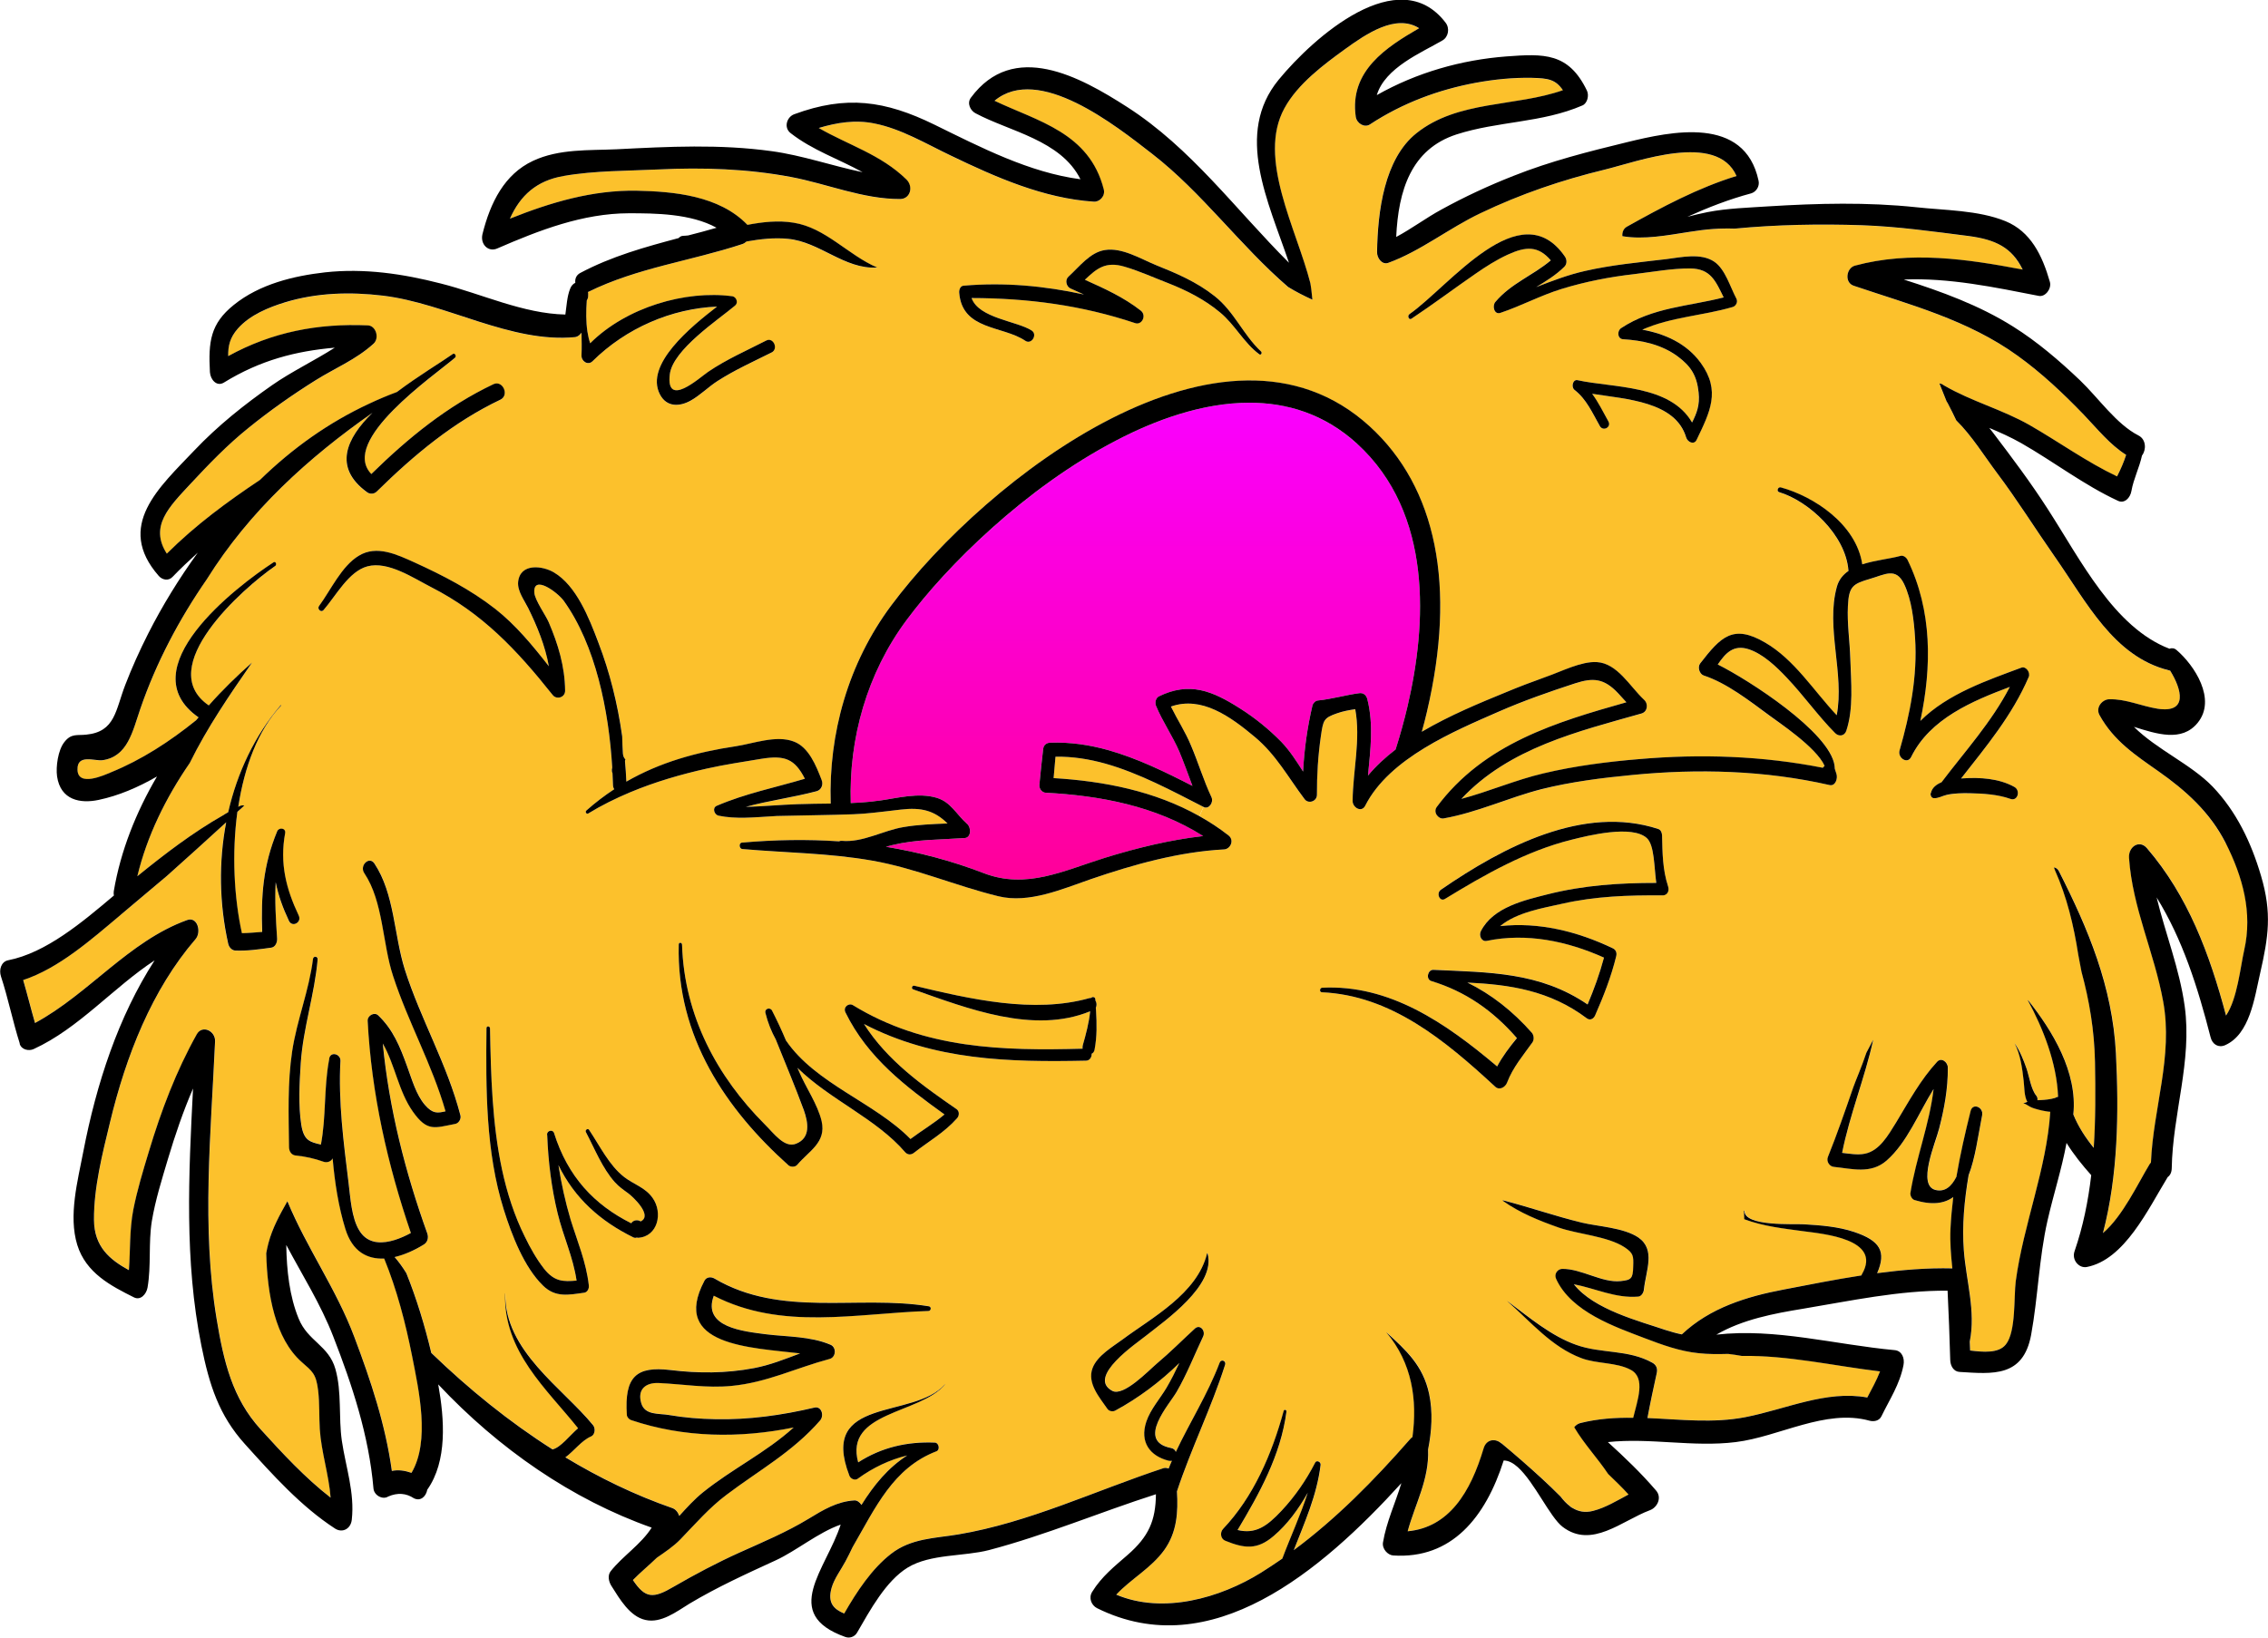 <svg width="18" height="13" viewBox="0 0 18 13" fill="none" xmlns="http://www.w3.org/2000/svg">
<path d="M10.77 3.522C11.376 4.076 11.322 4.961 11.171 5.607C11.144 5.722 11.112 5.837 11.076 5.95C10.995 6.012 10.92 6.081 10.857 6.157C10.876 5.954 10.903 5.754 10.852 5.551C10.844 5.517 10.819 5.498 10.787 5.503C10.676 5.518 10.569 5.55 10.458 5.561C10.44 5.563 10.42 5.583 10.416 5.602C10.376 5.773 10.351 5.948 10.342 6.125C10.289 6.042 10.238 5.961 10.169 5.889C10.07 5.788 9.96 5.699 9.843 5.625C9.622 5.483 9.44 5.41 9.199 5.528C9.173 5.54 9.164 5.577 9.175 5.604C9.228 5.731 9.307 5.841 9.36 5.967C9.399 6.057 9.43 6.149 9.464 6.239C9.246 6.127 9.026 6.02 8.796 5.955C8.647 5.913 8.493 5.89 8.334 5.896C8.305 5.897 8.283 5.915 8.279 5.948C8.268 6.042 8.258 6.136 8.249 6.23C8.246 6.262 8.271 6.292 8.299 6.293C8.731 6.316 9.172 6.398 9.55 6.637C9.285 6.667 9.024 6.731 8.769 6.81C8.441 6.912 8.146 7.061 7.809 6.932C7.55 6.832 7.292 6.765 7.031 6.722C7.049 6.717 7.067 6.712 7.085 6.708C7.272 6.663 7.466 6.666 7.656 6.653C7.709 6.649 7.709 6.57 7.676 6.541C7.588 6.463 7.547 6.367 7.433 6.333C7.289 6.29 7.121 6.336 6.978 6.356C6.96 6.358 6.941 6.36 6.922 6.363C6.865 6.369 6.809 6.373 6.752 6.375C6.736 5.864 6.88 5.345 7.196 4.921C7.509 4.5 8.133 3.875 8.86 3.496C9.165 3.338 9.541 3.197 9.916 3.197C10.213 3.197 10.509 3.285 10.77 3.523L10.77 3.522Z" fill="url(#paint0_linear_100_5)"/>
<path d="M17.666 6.694C17.801 6.96 17.881 7.245 17.812 7.543C17.782 7.674 17.758 7.928 17.668 8.061C17.537 7.571 17.366 7.111 17.04 6.732C16.98 6.662 16.892 6.721 16.898 6.809C16.925 7.207 17.099 7.561 17.169 7.949C17.249 8.384 17.09 8.796 17.072 9.227C17.069 9.232 17.065 9.236 17.062 9.241C16.968 9.395 16.848 9.655 16.691 9.789C16.811 9.33 16.818 8.832 16.794 8.36C16.767 7.829 16.574 7.373 16.342 6.916C16.333 6.898 16.318 6.888 16.302 6.886C16.305 6.893 16.308 6.9 16.31 6.907C16.405 7.121 16.459 7.346 16.495 7.578C16.505 7.623 16.513 7.669 16.521 7.714C16.583 7.943 16.622 8.179 16.628 8.431C16.632 8.655 16.633 8.884 16.618 9.111C16.553 9.031 16.494 8.944 16.456 8.846C16.491 8.51 16.289 8.181 16.097 7.94C16.096 7.939 16.095 7.94 16.095 7.941C16.215 8.162 16.325 8.438 16.335 8.706C16.327 8.707 16.319 8.711 16.311 8.716C16.274 8.727 16.236 8.731 16.195 8.733C16.187 8.733 16.179 8.734 16.171 8.734C16.173 8.722 16.171 8.709 16.162 8.698C16.121 8.648 16.106 8.546 16.084 8.483C16.06 8.412 16.032 8.342 15.99 8.28C15.99 8.28 15.989 8.28 15.99 8.281C16.037 8.376 16.05 8.476 16.062 8.581C16.068 8.629 16.065 8.702 16.091 8.746C16.081 8.751 16.071 8.755 16.06 8.757C16.06 8.757 16.06 8.757 16.06 8.758C16.082 8.763 16.107 8.786 16.13 8.794C16.164 8.805 16.2 8.814 16.235 8.82C16.248 8.823 16.261 8.825 16.273 8.825C16.244 9.28 16.06 9.718 15.999 10.171C15.983 10.294 16.002 10.569 15.921 10.671C15.864 10.746 15.736 10.732 15.637 10.72C15.636 10.697 15.635 10.673 15.634 10.649C15.683 10.407 15.605 10.167 15.587 9.924C15.572 9.73 15.591 9.527 15.626 9.328C15.678 9.193 15.7 9.016 15.732 8.855C15.746 8.789 15.658 8.751 15.642 8.819C15.598 8.99 15.558 9.165 15.528 9.341C15.491 9.416 15.439 9.463 15.364 9.446C15.213 9.412 15.363 9.074 15.392 8.959C15.432 8.799 15.461 8.643 15.46 8.475C15.46 8.43 15.409 8.392 15.375 8.429C15.243 8.571 15.152 8.741 15.05 8.909C14.986 9.013 14.918 9.136 14.8 9.159C14.745 9.169 14.681 9.159 14.621 9.151C14.682 8.845 14.801 8.558 14.868 8.254C14.85 8.287 14.832 8.321 14.814 8.355C14.776 8.469 14.727 8.58 14.709 8.632C14.645 8.817 14.581 9.004 14.508 9.185C14.494 9.221 14.522 9.26 14.554 9.263C14.701 9.277 14.848 9.322 14.973 9.213C15.137 9.071 15.226 8.838 15.347 8.645C15.314 8.925 15.209 9.191 15.164 9.471C15.16 9.493 15.178 9.521 15.197 9.527C15.336 9.569 15.434 9.554 15.504 9.502C15.493 9.586 15.485 9.67 15.481 9.754C15.476 9.86 15.485 9.964 15.497 10.068C15.299 10.064 15.099 10.08 14.899 10.107C14.974 9.935 14.922 9.848 14.717 9.779C14.588 9.736 14.452 9.727 14.318 9.718C14.241 9.714 13.847 9.738 13.847 9.612C13.847 9.609 13.842 9.609 13.842 9.612C13.843 9.634 13.844 9.656 13.844 9.677C13.844 9.678 13.844 9.679 13.845 9.679C13.998 9.735 14.155 9.751 14.315 9.773C14.47 9.794 14.94 9.834 14.78 10.113C14.778 10.117 14.776 10.121 14.774 10.125C14.567 10.157 14.36 10.197 14.157 10.236C13.867 10.291 13.573 10.38 13.349 10.592C13.306 10.583 13.263 10.572 13.22 10.557C13.017 10.489 12.651 10.397 12.493 10.195C12.664 10.228 12.823 10.307 13.003 10.292C13.028 10.29 13.046 10.26 13.049 10.235C13.065 10.085 13.143 9.919 13.004 9.824C12.889 9.744 12.68 9.736 12.556 9.706C12.346 9.654 12.141 9.583 11.932 9.528C11.93 9.528 11.928 9.531 11.93 9.533C12.066 9.63 12.219 9.69 12.373 9.744C12.523 9.798 12.759 9.812 12.894 9.901C12.965 9.948 12.966 9.971 12.964 10.054C12.961 10.149 12.949 10.16 12.864 10.169C12.716 10.185 12.554 10.071 12.399 10.073C12.363 10.074 12.334 10.112 12.351 10.151C12.47 10.414 12.824 10.535 13.055 10.623C13.193 10.675 13.334 10.727 13.481 10.742C13.56 10.75 13.639 10.75 13.718 10.747C13.754 10.752 13.79 10.758 13.826 10.763C14.19 10.757 14.555 10.842 14.922 10.887C14.894 10.959 14.857 11.025 14.822 11.093C14.494 11.034 14.174 11.187 13.854 11.249C13.596 11.299 13.336 11.268 13.076 11.257C13.098 11.136 13.124 11.017 13.15 10.898C13.158 10.862 13.145 10.834 13.115 10.817C12.924 10.711 12.711 10.748 12.51 10.676C12.313 10.605 12.136 10.456 11.966 10.329C11.965 10.328 11.965 10.329 11.965 10.329C12.153 10.496 12.317 10.692 12.551 10.781C12.672 10.827 12.83 10.813 12.943 10.873C13.067 10.938 12.995 11.119 12.964 11.255C12.823 11.253 12.683 11.262 12.543 11.296C12.522 11.302 12.506 11.314 12.495 11.329C12.496 11.33 12.496 11.331 12.497 11.331C12.575 11.464 12.679 11.574 12.765 11.701C12.82 11.753 12.874 11.807 12.926 11.863C12.834 11.912 12.744 11.968 12.646 11.993C12.58 12.01 12.528 11.998 12.483 11.971C12.475 11.968 12.468 11.963 12.461 11.956C12.434 11.935 12.409 11.909 12.386 11.88C12.289 11.781 12.186 11.688 12.082 11.598C12.028 11.551 11.973 11.504 11.918 11.457H11.917C11.873 11.419 11.799 11.421 11.777 11.496C11.673 11.846 11.502 12.125 11.173 12.155C11.232 11.938 11.346 11.744 11.335 11.506C11.364 11.36 11.374 11.209 11.343 11.063C11.296 10.838 11.16 10.717 11.006 10.577C11.006 10.576 11.005 10.577 11.005 10.577C11.208 10.82 11.251 11.111 11.212 11.407C11.205 11.412 11.198 11.417 11.192 11.424C10.905 11.753 10.608 12.053 10.269 12.305C10.355 12.084 10.454 11.871 10.482 11.628C10.485 11.603 10.45 11.588 10.439 11.611C10.366 11.752 10.278 11.88 10.172 11.992C10.055 12.117 9.965 12.18 9.823 12.145C9.995 11.857 10.166 11.551 10.211 11.205C10.213 11.191 10.193 11.186 10.189 11.2C10.095 11.544 9.948 11.883 9.709 12.135C9.681 12.164 9.688 12.215 9.725 12.23C9.878 12.293 9.979 12.305 10.111 12.191C10.218 12.1 10.307 11.979 10.38 11.849C10.324 12.027 10.244 12.196 10.178 12.372C10.123 12.41 10.067 12.447 10.01 12.483C9.684 12.686 9.231 12.815 8.86 12.658C8.979 12.531 9.136 12.449 9.241 12.304C9.342 12.163 9.352 12.005 9.342 11.838C9.455 11.496 9.614 11.178 9.724 10.833C9.734 10.802 9.693 10.786 9.681 10.816C9.585 11.07 9.444 11.287 9.333 11.525C9.328 11.51 9.315 11.498 9.295 11.494C9.014 11.439 9.282 11.147 9.34 11.047C9.419 10.909 9.48 10.756 9.549 10.611C9.571 10.564 9.525 10.508 9.484 10.546C9.384 10.639 9.287 10.736 9.183 10.823C9.115 10.881 8.917 11.089 8.828 11.04C8.623 10.929 9.023 10.661 9.098 10.601C9.242 10.486 9.655 10.203 9.585 9.95C9.585 9.948 9.581 9.947 9.581 9.949C9.504 10.269 9.14 10.461 8.912 10.631C8.834 10.689 8.709 10.76 8.672 10.86C8.627 10.98 8.729 11.094 8.788 11.182C8.803 11.203 8.833 11.208 8.854 11.197C9.035 11.098 9.208 10.969 9.36 10.819C9.329 10.887 9.296 10.953 9.259 11.016C9.208 11.102 9.131 11.186 9.099 11.284C9.044 11.449 9.129 11.559 9.276 11.595C9.285 11.598 9.294 11.597 9.302 11.595C9.293 11.616 9.284 11.636 9.276 11.657C9.262 11.652 9.248 11.65 9.235 11.655C8.694 11.832 8.167 12.086 7.605 12.18C7.421 12.211 7.231 12.21 7.073 12.334C6.921 12.453 6.801 12.633 6.701 12.809C6.618 12.773 6.567 12.723 6.601 12.604C6.622 12.53 6.676 12.46 6.711 12.395C6.73 12.358 6.749 12.32 6.766 12.283C6.95 11.966 7.088 11.652 7.433 11.52C7.464 11.508 7.451 11.452 7.42 11.451C7.202 11.442 6.997 11.488 6.811 11.608C6.701 11.203 7.303 11.226 7.501 10.99C7.502 10.989 7.501 10.987 7.5 10.989C7.251 11.271 6.496 11.078 6.741 11.713C6.751 11.738 6.786 11.754 6.807 11.738C6.929 11.649 7.062 11.587 7.2 11.553C7.049 11.65 6.937 11.787 6.838 11.946C6.824 11.924 6.803 11.909 6.781 11.91C6.646 11.918 6.536 11.985 6.418 12.056C6.242 12.164 6.055 12.24 5.869 12.324C5.691 12.405 5.519 12.496 5.348 12.595C5.184 12.691 5.123 12.691 5.024 12.542C5.086 12.48 5.152 12.425 5.214 12.365C5.279 12.319 5.347 12.275 5.401 12.219C5.521 12.095 5.629 11.968 5.765 11.866C6.021 11.673 6.293 11.525 6.51 11.275C6.544 11.235 6.52 11.16 6.464 11.173C6.206 11.234 5.943 11.271 5.678 11.265C5.555 11.263 5.431 11.253 5.309 11.232C5.23 11.218 5.118 11.236 5.089 11.137C5.058 11.027 5.126 10.974 5.227 10.978C5.423 10.987 5.609 11.02 5.807 11.001C6.087 10.974 6.316 10.859 6.585 10.787C6.636 10.774 6.642 10.695 6.592 10.674C6.432 10.606 6.248 10.613 6.079 10.591C5.903 10.569 5.572 10.537 5.666 10.285C6.204 10.564 6.796 10.425 7.37 10.406C7.392 10.406 7.394 10.372 7.372 10.369C6.804 10.278 6.202 10.461 5.672 10.149C5.646 10.134 5.609 10.134 5.592 10.166C5.317 10.684 5.962 10.696 6.351 10.743C6.231 10.789 6.111 10.836 5.984 10.86C5.761 10.902 5.544 10.902 5.32 10.875C5.05 10.844 4.956 10.927 4.976 11.231C4.977 11.249 4.994 11.267 5.008 11.272C5.426 11.413 5.872 11.418 6.3 11.331C6.078 11.533 5.814 11.657 5.58 11.846C5.512 11.901 5.452 11.967 5.391 12.033C5.382 12.004 5.362 11.98 5.336 11.971C5.041 11.868 4.758 11.731 4.488 11.568C4.557 11.518 4.617 11.435 4.691 11.402C4.723 11.389 4.729 11.339 4.708 11.313C4.468 11.018 4.003 10.723 4.011 10.267C4.011 10.267 4.01 10.267 4.01 10.267C3.995 10.728 4.341 11.026 4.589 11.337C4.522 11.395 4.45 11.492 4.386 11.505C4.043 11.287 3.721 11.027 3.424 10.739C3.373 10.525 3.308 10.31 3.226 10.106C3.197 10.06 3.166 10.016 3.133 9.978C3.211 9.96 3.291 9.925 3.364 9.88C3.394 9.861 3.404 9.825 3.392 9.79C3.218 9.306 3.089 8.801 3.039 8.283C3.136 8.451 3.164 8.663 3.278 8.824C3.392 8.985 3.449 8.953 3.614 8.921C3.64 8.917 3.663 8.883 3.655 8.853C3.55 8.447 3.34 8.093 3.215 7.697C3.127 7.421 3.133 7.095 2.972 6.853C2.931 6.793 2.852 6.87 2.892 6.93C3.044 7.157 3.035 7.488 3.121 7.749C3.241 8.116 3.43 8.448 3.537 8.821C3.474 8.837 3.435 8.842 3.373 8.77C3.303 8.688 3.27 8.567 3.232 8.464C3.175 8.306 3.12 8.171 3.002 8.059C2.973 8.031 2.917 8.06 2.919 8.103C2.949 8.682 3.077 9.246 3.262 9.787C3.183 9.83 3.084 9.87 2.997 9.86C2.995 9.859 2.994 9.858 2.992 9.857C2.993 9.858 2.993 9.859 2.994 9.86C2.939 9.853 2.889 9.827 2.853 9.768C2.79 9.666 2.782 9.505 2.767 9.386C2.728 9.069 2.685 8.74 2.703 8.421C2.706 8.366 2.626 8.343 2.614 8.401C2.614 8.405 2.613 8.409 2.613 8.414H2.612V8.416C2.571 8.637 2.59 8.865 2.548 9.085C2.461 9.065 2.412 9.054 2.392 8.927C2.368 8.775 2.378 8.592 2.388 8.438C2.407 8.158 2.498 7.894 2.522 7.615C2.524 7.589 2.488 7.586 2.485 7.612C2.454 7.863 2.358 8.094 2.32 8.343C2.282 8.595 2.292 8.852 2.296 9.107C2.296 9.141 2.315 9.168 2.347 9.172C2.423 9.18 2.498 9.196 2.571 9.222C2.596 9.23 2.628 9.221 2.641 9.195C2.658 9.389 2.688 9.58 2.742 9.755C2.798 9.936 2.916 9.997 3.05 9.99C3.151 10.237 3.22 10.504 3.272 10.766C3.325 11.035 3.416 11.439 3.267 11.691C3.214 11.673 3.162 11.666 3.111 11.676C3.06 11.307 2.944 10.96 2.814 10.616C2.671 10.233 2.437 9.909 2.282 9.535C2.222 9.641 2.163 9.747 2.131 9.869C2.124 9.895 2.119 9.921 2.114 9.948C2.122 10.275 2.184 10.625 2.396 10.812C2.48 10.886 2.51 10.905 2.526 11.038C2.538 11.139 2.533 11.243 2.539 11.344C2.551 11.527 2.611 11.707 2.625 11.889C2.423 11.731 2.244 11.539 2.069 11.345C1.845 11.099 1.776 10.807 1.72 10.468C1.6 9.741 1.675 8.997 1.708 8.265C1.711 8.182 1.606 8.133 1.564 8.209C1.4 8.502 1.28 8.816 1.182 9.142C1.136 9.294 1.09 9.445 1.059 9.602C1.028 9.762 1.036 9.923 1.024 10.082C0.873 9.999 0.748 9.897 0.747 9.682C0.745 9.429 0.814 9.156 0.873 8.913C1.001 8.38 1.206 7.858 1.553 7.454C1.601 7.399 1.569 7.272 1.486 7.303C1.025 7.469 0.705 7.89 0.279 8.12C0.246 8.007 0.218 7.892 0.185 7.779C0.468 7.686 0.726 7.457 0.956 7.264C1.08 7.162 1.201 7.056 1.324 6.954C1.482 6.813 1.639 6.672 1.794 6.529C1.734 6.843 1.739 7.175 1.81 7.492C1.817 7.521 1.839 7.545 1.866 7.547C1.963 7.551 2.056 7.537 2.152 7.524C2.187 7.52 2.201 7.48 2.199 7.447C2.188 7.297 2.179 7.149 2.187 7.004C2.208 7.108 2.245 7.209 2.292 7.311C2.318 7.366 2.397 7.324 2.371 7.269C2.269 7.057 2.218 6.854 2.262 6.615C2.269 6.573 2.214 6.567 2.2 6.6C2.087 6.871 2.071 7.11 2.08 7.399C2.027 7.403 1.973 7.408 1.919 7.409C1.857 7.129 1.838 6.778 1.884 6.446C1.902 6.429 1.921 6.413 1.938 6.396C1.927 6.393 1.915 6.394 1.902 6.4C1.898 6.402 1.894 6.404 1.891 6.406C1.939 6.093 2.045 5.799 2.23 5.602C2.232 5.6 2.229 5.596 2.227 5.599C2.021 5.84 1.883 6.134 1.811 6.449C1.796 6.457 1.782 6.465 1.768 6.474C1.528 6.611 1.308 6.779 1.089 6.957C1.166 6.639 1.316 6.334 1.505 6.058C1.645 5.775 1.823 5.517 2 5.261C1.882 5.365 1.766 5.478 1.657 5.601C1.216 5.3 1.928 4.67 2.184 4.494C2.2 4.484 2.187 4.454 2.171 4.465C1.872 4.659 1.024 5.312 1.576 5.696C1.569 5.704 1.562 5.712 1.555 5.719C1.346 5.889 1.12 6.034 0.883 6.131C0.825 6.155 0.617 6.251 0.614 6.11C0.612 5.984 0.751 6.044 0.812 6.036C1.012 6.008 1.052 5.808 1.113 5.63C1.239 5.263 1.423 4.915 1.64 4.6C1.98 4.057 2.446 3.634 2.955 3.278C2.749 3.481 2.64 3.711 2.913 3.909C2.936 3.925 2.967 3.924 2.988 3.904C3.289 3.609 3.6 3.35 3.971 3.174C4.044 3.139 3.989 3.016 3.916 3.051C3.55 3.224 3.241 3.475 2.946 3.764C2.693 3.499 3.441 2.986 3.611 2.841C3.625 2.829 3.609 2.8 3.593 2.811C3.506 2.873 3.323 2.982 3.15 3.113C3.074 3.142 3.001 3.172 2.929 3.206C2.608 3.355 2.323 3.557 2.063 3.811C1.804 3.984 1.554 4.167 1.324 4.396C1.183 4.179 1.343 4.024 1.51 3.844C1.657 3.685 1.804 3.532 1.971 3.398C2.141 3.261 2.321 3.135 2.504 3.02C2.659 2.923 2.824 2.856 2.963 2.731C3.013 2.685 2.984 2.586 2.919 2.584C2.524 2.567 2.159 2.637 1.81 2.828C1.809 2.748 1.823 2.683 1.888 2.609C1.984 2.501 2.132 2.441 2.261 2.402C2.514 2.324 2.779 2.317 3.039 2.348C3.545 2.409 4.054 2.727 4.565 2.677C4.583 2.676 4.602 2.66 4.614 2.642C4.616 2.701 4.617 2.76 4.615 2.821C4.613 2.87 4.667 2.904 4.701 2.869C4.969 2.604 5.331 2.45 5.691 2.435C5.482 2.595 5.116 2.895 5.237 3.131C5.291 3.236 5.394 3.229 5.48 3.182C5.556 3.14 5.621 3.073 5.693 3.026C5.83 2.938 5.98 2.871 6.123 2.799C6.179 2.771 6.137 2.676 6.081 2.704C5.927 2.782 5.764 2.854 5.62 2.953C5.55 3.001 5.282 3.244 5.316 2.972C5.339 2.777 5.701 2.539 5.834 2.425C5.861 2.402 5.842 2.357 5.812 2.353C5.44 2.303 4.971 2.439 4.684 2.726C4.674 2.696 4.667 2.664 4.662 2.633C4.649 2.553 4.651 2.469 4.656 2.386C4.664 2.375 4.669 2.361 4.668 2.344C4.668 2.339 4.667 2.335 4.667 2.33C4.667 2.326 4.666 2.322 4.666 2.319C4.666 2.319 4.667 2.319 4.668 2.318C5.058 2.126 5.483 2.072 5.89 1.939C5.902 1.935 5.914 1.927 5.924 1.917C6.034 1.899 6.143 1.886 6.253 1.897C6.506 1.921 6.701 2.14 6.96 2.125C6.96 2.125 6.96 2.124 6.96 2.124C6.728 2.023 6.552 1.809 6.299 1.769C6.175 1.749 6.053 1.763 5.932 1.786C5.707 1.552 5.345 1.52 5.052 1.515C4.702 1.508 4.372 1.606 4.047 1.737C4.128 1.552 4.259 1.435 4.472 1.397C4.718 1.355 4.981 1.358 5.229 1.345C5.578 1.329 5.933 1.341 6.277 1.406C6.568 1.461 6.847 1.582 7.145 1.581C7.225 1.58 7.25 1.482 7.193 1.426C6.991 1.227 6.731 1.152 6.498 1.017C6.641 0.974 6.788 0.95 6.939 0.98C7.151 1.023 7.349 1.142 7.545 1.236C7.907 1.41 8.285 1.576 8.682 1.602C8.727 1.605 8.773 1.556 8.759 1.504C8.646 1.054 8.236 0.964 7.893 0.801C8.242 0.509 8.853 0.996 9.145 1.223C9.54 1.529 9.842 1.952 10.222 2.279C10.285 2.317 10.35 2.349 10.416 2.38C10.412 2.349 10.409 2.319 10.406 2.297C10.404 2.281 10.402 2.265 10.4 2.25C10.289 1.818 9.976 1.256 10.193 0.859C10.299 0.667 10.508 0.512 10.674 0.391C10.841 0.271 11.077 0.108 11.262 0.225C11.003 0.375 10.708 0.563 10.76 0.928C10.768 0.981 10.829 1.017 10.872 0.989C11.131 0.819 11.416 0.713 11.713 0.658C11.86 0.631 12.008 0.616 12.158 0.619C12.285 0.622 12.344 0.631 12.404 0.717C12.027 0.85 11.568 0.796 11.241 1.058C10.985 1.263 10.933 1.68 10.928 2.002C10.928 2.049 10.968 2.105 11.016 2.088C11.272 1.996 11.502 1.811 11.75 1.692C12.068 1.541 12.396 1.43 12.733 1.348C12.993 1.285 13.626 1.045 13.782 1.397C13.477 1.492 13.193 1.643 12.911 1.8C12.884 1.816 12.873 1.847 12.876 1.876C13.046 1.904 13.231 1.869 13.406 1.842C13.471 1.832 13.534 1.823 13.595 1.819C13.652 1.815 13.71 1.814 13.767 1.816C14.101 1.783 14.442 1.778 14.777 1.789C15.061 1.799 15.344 1.838 15.627 1.875C15.835 1.902 15.966 1.963 16.052 2.141C15.611 2.057 15.162 1.991 14.72 2.11C14.653 2.129 14.637 2.244 14.71 2.268C15.156 2.42 15.617 2.539 16.013 2.824C16.201 2.96 16.373 3.121 16.537 3.291C16.646 3.406 16.743 3.529 16.873 3.611C16.855 3.672 16.83 3.728 16.801 3.783C16.559 3.668 16.341 3.508 16.107 3.375C15.888 3.25 15.647 3.187 15.431 3.061C15.425 3.058 15.419 3.054 15.413 3.051C15.406 3.047 15.398 3.045 15.391 3.045C15.41 3.093 15.429 3.139 15.449 3.186C15.455 3.197 15.461 3.207 15.466 3.216C15.486 3.256 15.506 3.296 15.526 3.337C15.649 3.459 15.749 3.622 15.849 3.754C16.009 3.968 16.151 4.196 16.305 4.416C16.561 4.782 16.774 5.211 17.211 5.322C17.215 5.323 17.219 5.323 17.223 5.324C17.316 5.474 17.367 5.665 17.123 5.626C16.993 5.605 16.873 5.549 16.739 5.552C16.686 5.553 16.629 5.616 16.663 5.677C16.776 5.882 16.948 5.995 17.128 6.121C17.342 6.272 17.538 6.445 17.664 6.695L17.666 6.694ZM16.1 5.374C16.115 5.338 16.078 5.288 16.042 5.3C15.778 5.4 15.458 5.507 15.241 5.724C15.331 5.293 15.336 4.849 15.138 4.444C15.128 4.423 15.104 4.408 15.082 4.414C14.999 4.437 14.881 4.447 14.779 4.481C14.732 4.16 14.394 3.941 14.132 3.87C14.11 3.863 14.097 3.901 14.12 3.908C14.353 3.978 14.647 4.246 14.669 4.528C14.669 4.53 14.669 4.531 14.67 4.533C14.626 4.563 14.592 4.603 14.577 4.66C14.489 4.983 14.64 5.349 14.576 5.679C14.392 5.481 14.239 5.236 14.009 5.101C13.754 4.953 13.656 5.056 13.493 5.267C13.469 5.297 13.489 5.352 13.521 5.362C13.706 5.423 13.884 5.564 14.042 5.681C14.112 5.732 14.415 5.931 14.481 6.08C14.476 6.085 14.47 6.09 14.466 6.096C13.986 6.001 13.498 5.985 13.011 6.026C12.757 6.048 12.5 6.081 12.251 6.14C12.029 6.192 11.817 6.283 11.598 6.343C11.977 5.936 12.528 5.806 13.028 5.665C13.076 5.651 13.084 5.589 13.048 5.556C12.935 5.45 12.836 5.266 12.673 5.256C12.548 5.249 12.393 5.332 12.273 5.373C12.164 5.411 12.055 5.452 11.948 5.497C11.752 5.578 11.508 5.677 11.284 5.809C11.299 5.757 11.313 5.704 11.325 5.651C11.559 4.655 11.402 3.871 10.871 3.386C9.719 2.333 7.829 3.792 7.073 4.807C6.731 5.266 6.575 5.827 6.593 6.379C6.505 6.381 6.416 6.382 6.328 6.384C6.261 6.386 6.194 6.391 6.125 6.395C6.057 6.4 5.988 6.404 5.919 6.405C6.105 6.356 6.296 6.331 6.481 6.282C6.519 6.272 6.536 6.231 6.521 6.193C6.477 6.077 6.418 5.932 6.301 5.887C6.163 5.834 5.979 5.904 5.84 5.924C5.526 5.972 5.238 6.053 4.971 6.205C4.969 6.15 4.965 6.096 4.961 6.041C4.962 6.037 4.963 6.033 4.964 6.029C4.954 6.019 4.946 6.004 4.945 5.985C4.941 5.939 4.939 5.893 4.938 5.847C4.938 5.844 4.938 5.841 4.938 5.838C4.902 5.585 4.84 5.339 4.75 5.101C4.675 4.905 4.574 4.65 4.397 4.545C4.308 4.491 4.127 4.468 4.113 4.621C4.106 4.694 4.163 4.769 4.192 4.828C4.263 4.972 4.327 5.128 4.357 5.29C4.227 5.124 4.095 4.962 3.931 4.835C3.734 4.681 3.512 4.566 3.29 4.466C3.152 4.404 2.99 4.324 2.847 4.412C2.712 4.495 2.626 4.684 2.532 4.812C2.516 4.833 2.548 4.866 2.566 4.845C2.667 4.729 2.767 4.536 2.916 4.496C3.08 4.452 3.281 4.589 3.424 4.662C3.826 4.868 4.098 5.153 4.387 5.518C4.417 5.556 4.486 5.538 4.485 5.482C4.483 5.289 4.429 5.113 4.355 4.94C4.334 4.889 4.246 4.766 4.241 4.707C4.228 4.557 4.423 4.7 4.474 4.769C4.727 5.121 4.832 5.641 4.859 6.093C4.858 6.098 4.857 6.103 4.856 6.109C4.855 6.12 4.857 6.13 4.861 6.137C4.863 6.169 4.864 6.2 4.865 6.231C4.865 6.245 4.869 6.256 4.875 6.265C4.799 6.315 4.725 6.371 4.653 6.435C4.642 6.445 4.655 6.466 4.668 6.458C4.774 6.393 4.886 6.338 5 6.29C5.198 6.207 5.405 6.147 5.611 6.101C5.754 6.069 5.898 6.048 6.041 6.024C6.231 5.993 6.308 6.026 6.388 6.182C6.153 6.252 5.916 6.299 5.688 6.397C5.65 6.414 5.67 6.468 5.702 6.475C5.84 6.504 5.987 6.488 6.129 6.48C6.153 6.478 6.177 6.477 6.201 6.477C6.391 6.472 6.581 6.471 6.771 6.464C6.825 6.462 6.878 6.458 6.931 6.452C7.003 6.445 7.075 6.435 7.148 6.427C7.315 6.407 7.417 6.436 7.52 6.537C7.403 6.542 7.286 6.546 7.171 6.566C7.007 6.593 6.849 6.69 6.682 6.675C6.673 6.674 6.665 6.676 6.659 6.679C6.406 6.662 6.15 6.666 5.889 6.689C5.862 6.691 5.867 6.738 5.892 6.74C6.234 6.771 6.582 6.773 6.922 6.832C7.266 6.892 7.587 7.033 7.924 7.115C8.168 7.174 8.429 7.058 8.659 6.979C8.999 6.862 9.358 6.763 9.715 6.743C9.767 6.74 9.798 6.669 9.75 6.632C9.676 6.574 9.599 6.523 9.519 6.479L9.552 6.407C9.593 6.428 9.635 6.371 9.615 6.329C9.552 6.196 9.511 6.053 9.453 5.917C9.407 5.81 9.344 5.714 9.294 5.609C9.537 5.524 9.765 5.688 9.961 5.852C10.13 5.993 10.223 6.171 10.354 6.345C10.384 6.384 10.453 6.364 10.453 6.309C10.451 6.154 10.461 5.999 10.483 5.846C10.502 5.717 10.504 5.701 10.614 5.662C10.659 5.647 10.708 5.638 10.756 5.631C10.8 5.872 10.738 6.113 10.735 6.358C10.734 6.412 10.807 6.453 10.835 6.396C11.027 6.017 11.544 5.804 11.893 5.651C12.092 5.563 12.295 5.493 12.5 5.426C12.642 5.379 12.729 5.383 12.842 5.504C12.864 5.527 12.886 5.552 12.908 5.575C12.357 5.731 11.779 5.901 11.404 6.406C11.372 6.448 11.416 6.505 11.457 6.497C11.724 6.451 11.972 6.332 12.234 6.266C12.47 6.206 12.714 6.175 12.955 6.152C13.477 6.101 14.007 6.115 14.52 6.232C14.567 6.243 14.587 6.181 14.575 6.143C14.571 6.13 14.567 6.116 14.562 6.103C14.562 6.094 14.562 6.086 14.561 6.077C14.521 5.811 13.881 5.399 13.633 5.275C13.695 5.187 13.757 5.113 13.882 5.156C13.995 5.194 14.097 5.291 14.181 5.38C14.315 5.521 14.429 5.683 14.566 5.82C14.594 5.848 14.638 5.845 14.653 5.802C14.712 5.626 14.692 5.415 14.686 5.229C14.682 5.09 14.66 4.951 14.666 4.811C14.674 4.652 14.707 4.635 14.842 4.596C14.96 4.561 15.047 4.501 15.112 4.637C15.172 4.762 15.19 4.925 15.199 5.065C15.219 5.369 15.16 5.669 15.076 5.958C15.059 6.017 15.139 6.069 15.168 6.01C15.319 5.704 15.656 5.564 15.951 5.453C15.806 5.733 15.595 5.964 15.409 6.211C15.368 6.227 15.335 6.253 15.325 6.294C15.324 6.297 15.323 6.3 15.323 6.303C15.323 6.304 15.323 6.304 15.322 6.305H15.323C15.322 6.32 15.332 6.335 15.347 6.336C15.383 6.339 15.415 6.318 15.45 6.311C15.51 6.298 15.572 6.297 15.632 6.298C15.738 6.299 15.855 6.306 15.957 6.342C16.014 6.363 16.038 6.276 15.987 6.247C15.865 6.179 15.713 6.17 15.579 6.179C15.575 6.179 15.569 6.18 15.564 6.18C15.763 5.927 15.969 5.681 16.101 5.374L16.1 5.374ZM13.751 2.437C13.776 2.43 13.795 2.399 13.78 2.371C13.732 2.279 13.693 2.138 13.606 2.078C13.499 2.005 13.341 2.043 13.225 2.057C13.009 2.083 12.794 2.102 12.58 2.151C12.446 2.181 12.319 2.23 12.192 2.279C12.27 2.232 12.348 2.184 12.415 2.118C12.437 2.097 12.437 2.062 12.42 2.037C12.066 1.525 11.504 2.272 11.186 2.494C11.167 2.508 11.182 2.543 11.202 2.53C11.374 2.415 11.54 2.29 11.711 2.172C11.792 2.116 11.876 2.062 11.964 2.022C12.11 1.955 12.208 1.949 12.307 2.067C12.165 2.186 11.992 2.249 11.868 2.397C11.841 2.429 11.858 2.5 11.906 2.484C12.071 2.429 12.226 2.345 12.392 2.294C12.58 2.236 12.777 2.198 12.971 2.176C13.113 2.159 13.271 2.13 13.414 2.131C13.576 2.133 13.616 2.231 13.68 2.361C13.403 2.432 13.116 2.439 12.866 2.605C12.832 2.628 12.837 2.691 12.881 2.693C13.032 2.702 13.187 2.735 13.315 2.83C13.419 2.907 13.467 2.98 13.48 3.115C13.491 3.216 13.465 3.28 13.428 3.354C13.255 3.052 12.8 3.08 12.52 3.018C12.481 3.01 12.467 3.073 12.495 3.095C12.591 3.17 12.637 3.276 12.696 3.382C12.722 3.428 12.79 3.391 12.765 3.345C12.721 3.268 12.684 3.192 12.635 3.126C12.907 3.169 13.296 3.187 13.381 3.472C13.392 3.509 13.443 3.535 13.465 3.491C13.57 3.271 13.659 3.103 13.497 2.881C13.383 2.723 13.21 2.648 13.034 2.616C13.261 2.515 13.512 2.507 13.751 2.437L13.751 2.437ZM13.196 7.107C13.232 7.108 13.251 7.072 13.239 7.036C13.195 6.903 13.193 6.771 13.191 6.63C13.19 6.61 13.181 6.588 13.161 6.58C12.569 6.386 11.93 6.722 11.435 7.063C11.396 7.09 11.426 7.161 11.468 7.135C11.787 6.94 12.114 6.754 12.473 6.666C12.601 6.634 12.953 6.545 13.071 6.654C13.131 6.709 13.128 6.887 13.144 7.009C12.85 7.009 12.57 7.027 12.281 7.1C12.105 7.145 11.849 7.2 11.753 7.392C11.734 7.429 11.758 7.477 11.799 7.469C12.115 7.403 12.435 7.469 12.73 7.602C12.696 7.73 12.651 7.852 12.6 7.973C12.219 7.713 11.816 7.719 11.376 7.698C11.331 7.697 11.313 7.773 11.359 7.787C11.629 7.87 11.848 8.021 12.038 8.24C11.98 8.312 11.926 8.384 11.882 8.466C11.473 8.119 11.028 7.814 10.493 7.841C10.473 7.842 10.469 7.876 10.491 7.877C11.036 7.902 11.464 8.253 11.867 8.627C11.9 8.658 11.946 8.63 11.961 8.593C12.008 8.471 12.089 8.378 12.162 8.275C12.176 8.254 12.174 8.217 12.158 8.199C12.005 8.026 11.837 7.893 11.646 7.8C11.981 7.816 12.299 7.862 12.594 8.084C12.62 8.102 12.648 8.088 12.66 8.06C12.727 7.907 12.787 7.755 12.827 7.591C12.834 7.564 12.823 7.538 12.8 7.527C12.518 7.393 12.211 7.318 11.906 7.352C12.036 7.241 12.253 7.207 12.394 7.175C12.661 7.114 12.924 7.106 13.196 7.108V7.107ZM9.994 2.812C10.007 2.823 10.02 2.801 10.008 2.79C9.865 2.656 9.796 2.474 9.64 2.351C9.496 2.237 9.339 2.171 9.174 2.104C9.051 2.054 8.904 1.963 8.769 1.985C8.651 2.003 8.568 2.117 8.48 2.196C8.45 2.223 8.463 2.275 8.496 2.29C8.532 2.306 8.568 2.322 8.604 2.338C8.289 2.269 7.97 2.241 7.647 2.268C7.622 2.271 7.61 2.302 7.613 2.326C7.638 2.624 7.958 2.584 8.137 2.705C8.186 2.738 8.237 2.655 8.187 2.624C8.071 2.547 7.767 2.527 7.711 2.366C8.154 2.366 8.581 2.422 9.008 2.564C9.062 2.582 9.102 2.503 9.054 2.466C8.916 2.359 8.764 2.289 8.609 2.221C8.703 2.132 8.774 2.072 8.924 2.116C9.041 2.151 9.157 2.204 9.272 2.248C9.417 2.304 9.559 2.377 9.683 2.48C9.801 2.577 9.872 2.722 9.993 2.812L9.994 2.812ZM8.697 7.999C8.706 7.982 8.704 7.959 8.693 7.943C8.693 7.939 8.693 7.935 8.693 7.931C8.691 7.913 8.669 7.911 8.66 7.922C8.656 7.922 8.652 7.922 8.648 7.923C8.203 8.049 7.697 7.93 7.256 7.825C7.239 7.821 7.23 7.848 7.247 7.854C7.679 8.006 8.204 8.212 8.652 8.028C8.643 8.119 8.618 8.213 8.594 8.296C8.591 8.307 8.591 8.316 8.592 8.325C7.96 8.342 7.338 8.328 6.769 7.98C6.737 7.959 6.689 7.994 6.71 8.037C6.887 8.399 7.192 8.628 7.496 8.847C7.411 8.919 7.315 8.975 7.226 9.042C6.941 8.751 6.474 8.605 6.238 8.26C6.204 8.179 6.167 8.1 6.126 8.022C6.112 7.994 6.066 8.006 6.075 8.042C6.094 8.119 6.122 8.188 6.157 8.252C6.232 8.439 6.311 8.626 6.379 8.814C6.415 8.913 6.434 9.033 6.319 9.079C6.226 9.117 6.143 8.998 6.068 8.924C5.695 8.55 5.431 8.068 5.413 7.5C5.413 7.481 5.387 7.478 5.387 7.498C5.367 8.232 5.765 8.809 6.258 9.251C6.276 9.266 6.312 9.266 6.328 9.246C6.421 9.136 6.559 9.07 6.52 8.901C6.49 8.767 6.394 8.631 6.342 8.507C6.337 8.497 6.333 8.487 6.329 8.477C6.585 8.73 6.954 8.879 7.184 9.147C7.204 9.169 7.231 9.169 7.253 9.152C7.369 9.061 7.495 8.991 7.595 8.878C7.613 8.858 7.616 8.822 7.592 8.805C7.321 8.618 7.042 8.42 6.857 8.129C7.412 8.418 8.008 8.433 8.62 8.42C8.65 8.419 8.665 8.391 8.664 8.365C8.675 8.36 8.683 8.35 8.686 8.333C8.707 8.228 8.705 8.128 8.699 8.025C8.698 8.016 8.698 8.008 8.697 7.999L8.697 7.999ZM5.065 9.826C5.219 9.817 5.263 9.627 5.179 9.509C5.12 9.426 5.029 9.402 4.953 9.343C4.835 9.252 4.759 9.094 4.675 8.969C4.665 8.954 4.641 8.971 4.65 8.987C4.72 9.12 4.78 9.273 4.879 9.384C4.911 9.42 4.949 9.446 4.986 9.473C5.019 9.497 5.184 9.648 5.086 9.696C5.06 9.68 5.024 9.686 5.01 9.711C4.716 9.564 4.506 9.341 4.397 8.994C4.387 8.964 4.341 8.975 4.342 9.006C4.342 9.009 4.342 9.011 4.343 9.014C4.351 9.221 4.377 9.433 4.426 9.633C4.47 9.814 4.549 9.981 4.576 10.166C4.471 10.175 4.401 10.176 4.318 10.072C4.258 9.995 4.208 9.906 4.165 9.817C4.082 9.65 4.024 9.469 3.984 9.283C3.906 8.917 3.896 8.539 3.889 8.164C3.889 8.145 3.861 8.142 3.861 8.162C3.856 8.645 3.855 9.143 3.999 9.605C4.063 9.808 4.16 10.06 4.31 10.206C4.409 10.303 4.514 10.279 4.637 10.262C4.663 10.258 4.677 10.228 4.673 10.202C4.652 10.018 4.583 9.857 4.529 9.683C4.487 9.542 4.455 9.396 4.432 9.249C4.561 9.512 4.764 9.694 5.027 9.823C5.037 9.828 5.046 9.827 5.055 9.824C5.058 9.825 5.061 9.827 5.065 9.826L5.065 9.826Z" fill="#FCC12C"/>
<path d="M9.551 6.407L9.518 6.479C9.162 6.279 8.76 6.201 8.362 6.177C8.367 6.121 8.372 6.064 8.377 6.007C8.512 6.005 8.644 6.026 8.772 6.062C9.042 6.138 9.299 6.277 9.551 6.406V6.407Z" fill="#FCC12C"/>
<path d="M0.156 8.286C0.171 8.335 0.23 8.345 0.267 8.328C0.625 8.164 0.898 7.84 1.227 7.624C0.938 8.072 0.765 8.604 0.661 9.143C0.617 9.373 0.542 9.65 0.613 9.882C0.682 10.106 0.881 10.208 1.063 10.299C1.116 10.326 1.162 10.273 1.171 10.221C1.201 10.046 1.177 9.869 1.205 9.694C1.233 9.526 1.285 9.362 1.333 9.2C1.39 9.009 1.454 8.822 1.532 8.641C1.497 9.323 1.463 10.01 1.598 10.681C1.661 10.995 1.738 11.236 1.944 11.464C2.164 11.708 2.39 11.96 2.66 12.135C2.717 12.171 2.784 12.138 2.792 12.064C2.816 11.848 2.744 11.647 2.713 11.437C2.686 11.25 2.714 11.051 2.662 10.868C2.609 10.68 2.443 10.648 2.37 10.467C2.298 10.292 2.275 10.086 2.272 9.883C2.4 10.124 2.545 10.352 2.645 10.61C2.795 10.995 2.928 11.396 2.964 11.816C2.969 11.872 3.038 11.908 3.081 11.88C3.155 11.848 3.223 11.853 3.285 11.894C3.34 11.921 3.382 11.877 3.391 11.826C3.551 11.599 3.528 11.268 3.478 10.99C3.958 11.501 4.538 11.903 5.172 12.127C5.088 12.26 4.94 12.354 4.846 12.474C4.82 12.508 4.832 12.557 4.852 12.589C4.919 12.695 4.999 12.833 5.123 12.86C5.248 12.888 5.37 12.793 5.473 12.73C5.694 12.598 5.925 12.493 6.158 12.386C6.317 12.313 6.496 12.164 6.672 12.103C6.558 12.458 6.192 12.811 6.709 12.995C6.742 13.007 6.782 12.995 6.802 12.961C6.906 12.781 7.031 12.55 7.204 12.444C7.385 12.334 7.651 12.357 7.85 12.305C8.301 12.186 8.731 12.004 9.174 11.862C9.172 12.071 9.117 12.198 8.949 12.344C8.845 12.435 8.744 12.514 8.668 12.637C8.638 12.685 8.662 12.743 8.706 12.766C9.612 13.216 10.489 12.47 11.122 11.774C11.075 11.93 11.003 12.082 10.976 12.245C10.968 12.296 11.014 12.345 11.057 12.348C11.521 12.378 11.79 12.046 11.934 11.594C11.972 11.594 12.009 11.614 12.046 11.647C12.178 11.766 12.301 12.044 12.402 12.121C12.633 12.297 12.872 12.072 13.094 11.989C13.152 11.968 13.193 11.89 13.143 11.832C13.024 11.693 12.894 11.569 12.761 11.448C13.098 11.412 13.437 11.49 13.775 11.448C14.12 11.406 14.487 11.182 14.837 11.278C14.87 11.287 14.914 11.281 14.932 11.243C14.998 11.107 15.077 10.991 15.107 10.837C15.118 10.781 15.094 10.723 15.037 10.718C14.562 10.674 14.092 10.542 13.622 10.595C13.83 10.474 14.08 10.427 14.306 10.39C14.685 10.327 15.073 10.243 15.457 10.246C15.466 10.429 15.473 10.612 15.478 10.795C15.479 10.843 15.505 10.889 15.553 10.891C15.815 10.907 16.057 10.935 16.12 10.597C16.175 10.296 16.182 9.99 16.25 9.69C16.297 9.483 16.363 9.281 16.401 9.073C16.457 9.164 16.525 9.248 16.597 9.329C16.573 9.535 16.532 9.738 16.465 9.932C16.44 10.002 16.5 10.07 16.562 10.058C16.862 10 17.049 9.598 17.203 9.346V9.345C17.222 9.332 17.235 9.309 17.236 9.275C17.243 8.842 17.399 8.424 17.339 7.989C17.298 7.691 17.186 7.413 17.116 7.124C17.322 7.457 17.442 7.835 17.544 8.233C17.558 8.292 17.608 8.32 17.66 8.297C17.855 8.21 17.892 7.926 17.937 7.729C18.004 7.435 18.032 7.249 17.945 6.954C17.866 6.685 17.748 6.441 17.561 6.245C17.389 6.067 17.118 5.951 16.936 5.77C17.115 5.826 17.315 5.893 17.441 5.739C17.595 5.552 17.415 5.28 17.274 5.16C17.255 5.144 17.235 5.143 17.218 5.15C16.777 4.981 16.512 4.443 16.252 4.041C16.118 3.832 15.969 3.634 15.82 3.438C15.809 3.425 15.799 3.411 15.788 3.397C15.874 3.433 15.959 3.471 16.042 3.518C16.301 3.666 16.54 3.851 16.81 3.976C16.862 4 16.907 3.951 16.916 3.898C16.933 3.801 16.979 3.713 17 3.616C17.034 3.573 17.035 3.489 16.972 3.457C16.796 3.367 16.656 3.161 16.509 3.02C16.343 2.862 16.169 2.713 15.978 2.593C15.706 2.422 15.409 2.315 15.109 2.219C15.468 2.204 15.828 2.28 16.181 2.349C16.232 2.359 16.284 2.293 16.269 2.238C16.208 2.025 16.116 1.838 15.917 1.756C15.701 1.668 15.434 1.67 15.207 1.645C14.818 1.604 14.426 1.614 14.037 1.638C13.875 1.649 13.711 1.653 13.551 1.684C13.497 1.695 13.445 1.707 13.392 1.721C13.556 1.647 13.723 1.582 13.898 1.535C13.936 1.524 13.967 1.481 13.957 1.435C13.846 0.914 13.261 1.044 12.912 1.129C12.608 1.203 12.306 1.279 12.012 1.396C11.816 1.473 11.624 1.562 11.437 1.665C11.316 1.731 11.203 1.816 11.081 1.881C11.098 1.512 11.199 1.184 11.56 1.067C11.889 0.961 12.238 0.976 12.559 0.837C12.598 0.82 12.613 0.759 12.595 0.72C12.449 0.416 12.252 0.426 11.955 0.448C11.6 0.475 11.245 0.575 10.927 0.755C10.992 0.537 11.282 0.418 11.448 0.321C11.495 0.294 11.508 0.226 11.473 0.18C11.102 -0.306 10.425 0.296 10.148 0.633C9.796 1.062 10.066 1.599 10.23 2.086C9.804 1.661 9.454 1.176 8.945 0.849C8.57 0.608 8.043 0.318 7.705 0.776C7.672 0.821 7.703 0.879 7.742 0.899C8.012 1.044 8.419 1.111 8.575 1.423C8.17 1.37 7.786 1.171 7.417 0.99C7.023 0.797 6.715 0.755 6.303 0.907C6.244 0.929 6.218 1.013 6.275 1.057C6.449 1.193 6.657 1.262 6.846 1.367C6.605 1.317 6.367 1.233 6.124 1.2C5.712 1.143 5.306 1.164 4.894 1.185C4.674 1.195 4.437 1.18 4.23 1.277C4.004 1.383 3.892 1.606 3.829 1.859C3.81 1.94 3.876 2.003 3.945 1.973C4.281 1.827 4.625 1.694 4.991 1.693C5.2 1.693 5.482 1.695 5.687 1.808C5.612 1.83 5.537 1.85 5.462 1.869C5.449 1.871 5.436 1.871 5.423 1.872C5.407 1.872 5.395 1.88 5.386 1.89C5.12 1.961 4.855 2.034 4.605 2.167C4.573 2.184 4.562 2.215 4.566 2.245C4.549 2.253 4.534 2.268 4.525 2.292C4.5 2.354 4.497 2.428 4.487 2.497C4.151 2.49 3.824 2.333 3.5 2.251C3.197 2.173 2.89 2.128 2.58 2.162C2.332 2.19 2.06 2.255 1.855 2.421C1.67 2.57 1.653 2.712 1.666 2.954C1.67 3.014 1.72 3.072 1.777 3.037C2.066 2.859 2.348 2.787 2.657 2.76C2.494 2.864 2.312 2.951 2.159 3.058C1.94 3.211 1.73 3.378 1.542 3.576C1.265 3.868 0.912 4.175 1.26 4.572C1.288 4.604 1.337 4.614 1.369 4.58C1.433 4.513 1.501 4.45 1.57 4.387C1.423 4.59 1.29 4.805 1.175 5.032C1.109 5.163 1.048 5.297 0.995 5.435C0.916 5.638 0.916 5.809 0.684 5.832C0.611 5.84 0.565 5.82 0.51 5.892C0.461 5.954 0.442 6.086 0.453 6.164C0.481 6.352 0.637 6.381 0.783 6.35C0.94 6.317 1.095 6.251 1.246 6.164C1.08 6.447 0.957 6.755 0.903 7.075C0.901 7.088 0.902 7.099 0.904 7.109C0.652 7.322 0.365 7.564 0.065 7.623C0.009 7.634 -0.01 7.699 0.008 7.752C0.065 7.926 0.101 8.108 0.157 8.284L0.156 8.286ZM0.957 7.263C1.08 7.161 1.202 7.055 1.325 6.953C1.483 6.812 1.639 6.671 1.795 6.528C1.735 6.842 1.74 7.173 1.811 7.491C1.817 7.519 1.839 7.544 1.867 7.546C1.964 7.55 2.057 7.536 2.153 7.523C2.187 7.518 2.202 7.479 2.199 7.446C2.189 7.295 2.18 7.148 2.188 7.003C2.208 7.106 2.245 7.208 2.293 7.31C2.319 7.365 2.397 7.323 2.371 7.268C2.27 7.055 2.219 6.853 2.263 6.614C2.27 6.572 2.214 6.566 2.2 6.599C2.088 6.87 2.071 7.109 2.081 7.398C2.027 7.402 1.973 7.407 1.92 7.408C1.858 7.128 1.839 6.777 1.884 6.445C1.902 6.428 1.921 6.412 1.939 6.395C1.928 6.392 1.915 6.393 1.902 6.399C1.898 6.401 1.895 6.403 1.891 6.405C1.939 6.092 2.046 5.797 2.231 5.601C2.232 5.599 2.229 5.595 2.228 5.598C2.022 5.838 1.883 6.133 1.811 6.448C1.797 6.456 1.782 6.464 1.769 6.473C1.529 6.61 1.309 6.778 1.09 6.956C1.166 6.638 1.316 6.333 1.506 6.057C1.645 5.774 1.823 5.516 2 5.26C1.882 5.364 1.766 5.477 1.657 5.6C1.217 5.299 1.928 4.669 2.184 4.493C2.2 4.483 2.188 4.453 2.171 4.464C1.872 4.658 1.024 5.311 1.576 5.695C1.569 5.703 1.562 5.711 1.556 5.718C1.346 5.888 1.121 6.033 0.883 6.13C0.826 6.154 0.617 6.25 0.615 6.109C0.612 5.983 0.752 6.043 0.813 6.035C1.013 6.007 1.052 5.807 1.113 5.629C1.239 5.261 1.423 4.914 1.641 4.599C1.98 4.056 2.447 3.633 2.956 3.277C2.749 3.48 2.641 3.71 2.914 3.908C2.936 3.924 2.968 3.923 2.989 3.903C3.289 3.608 3.601 3.349 3.971 3.173C4.045 3.138 3.99 3.015 3.916 3.05C3.551 3.223 3.242 3.474 2.947 3.763C2.693 3.498 3.441 2.985 3.611 2.84C3.626 2.828 3.609 2.799 3.594 2.81C3.507 2.872 3.324 2.981 3.15 3.112C3.075 3.14 3.001 3.171 2.929 3.205C2.609 3.354 2.324 3.556 2.063 3.81C1.804 3.983 1.554 4.166 1.324 4.395C1.184 4.178 1.343 4.023 1.51 3.843C1.658 3.684 1.805 3.531 1.972 3.397C2.141 3.26 2.322 3.133 2.504 3.019C2.659 2.922 2.825 2.855 2.964 2.729C3.014 2.684 2.984 2.585 2.919 2.583C2.524 2.566 2.16 2.635 1.811 2.827C1.81 2.747 1.823 2.682 1.888 2.608C1.984 2.5 2.132 2.44 2.262 2.4C2.515 2.323 2.779 2.316 3.039 2.347C3.545 2.408 4.054 2.726 4.566 2.676C4.583 2.674 4.603 2.659 4.615 2.641C4.616 2.7 4.618 2.759 4.615 2.82C4.613 2.869 4.667 2.903 4.702 2.868C4.97 2.603 5.331 2.449 5.691 2.434C5.483 2.594 5.116 2.894 5.237 3.13C5.291 3.235 5.395 3.228 5.48 3.181C5.556 3.139 5.621 3.072 5.694 3.025C5.831 2.937 5.98 2.87 6.124 2.798C6.18 2.77 6.138 2.675 6.082 2.703C5.928 2.782 5.765 2.853 5.62 2.952C5.55 3 5.283 3.244 5.316 2.971C5.34 2.776 5.701 2.538 5.835 2.425C5.862 2.401 5.843 2.357 5.813 2.352C5.44 2.302 4.971 2.439 4.684 2.725C4.674 2.695 4.667 2.664 4.662 2.632C4.65 2.552 4.651 2.468 4.657 2.385C4.664 2.374 4.669 2.361 4.668 2.343C4.668 2.338 4.668 2.334 4.668 2.329C4.667 2.325 4.667 2.322 4.666 2.318C4.667 2.318 4.668 2.318 4.669 2.317C5.059 2.125 5.483 2.072 5.89 1.938C5.903 1.934 5.915 1.926 5.925 1.917C6.034 1.898 6.144 1.885 6.254 1.896C6.507 1.92 6.702 2.139 6.96 2.124C6.96 2.124 6.96 2.124 6.96 2.123C6.729 2.023 6.552 1.808 6.299 1.768C6.175 1.748 6.053 1.762 5.932 1.785C5.708 1.552 5.346 1.52 5.053 1.514C4.702 1.508 4.372 1.606 4.047 1.736C4.129 1.551 4.259 1.434 4.473 1.397C4.718 1.354 4.982 1.357 5.229 1.345C5.578 1.328 5.933 1.34 6.278 1.405C6.568 1.46 6.848 1.581 7.145 1.58C7.225 1.579 7.251 1.481 7.194 1.425C6.991 1.226 6.731 1.151 6.498 1.016C6.642 0.973 6.788 0.949 6.939 0.98C7.152 1.022 7.349 1.141 7.546 1.235C7.907 1.409 8.285 1.575 8.682 1.601C8.727 1.604 8.774 1.556 8.76 1.503C8.646 1.053 8.236 0.963 7.893 0.8C8.242 0.508 8.854 0.996 9.145 1.222C9.54 1.528 9.843 1.951 10.223 2.278C10.285 2.316 10.35 2.349 10.416 2.379C10.412 2.348 10.41 2.319 10.407 2.296C10.404 2.28 10.402 2.265 10.4 2.249C10.29 1.817 9.976 1.256 10.194 0.859C10.299 0.666 10.508 0.511 10.675 0.39C10.841 0.27 11.078 0.107 11.263 0.224C11.004 0.374 10.708 0.562 10.76 0.927C10.768 0.98 10.829 1.016 10.872 0.988C11.131 0.818 11.416 0.712 11.713 0.657C11.861 0.63 12.009 0.615 12.158 0.618C12.286 0.621 12.345 0.63 12.404 0.716C12.027 0.849 11.569 0.795 11.241 1.058C10.986 1.262 10.934 1.679 10.929 2.001C10.928 2.048 10.968 2.104 11.017 2.087C11.272 1.995 11.502 1.81 11.751 1.692C12.069 1.54 12.396 1.429 12.734 1.347C12.994 1.284 13.626 1.044 13.782 1.397C13.477 1.491 13.194 1.642 12.911 1.8C12.884 1.815 12.873 1.846 12.876 1.875C13.046 1.904 13.231 1.868 13.406 1.841C13.471 1.831 13.535 1.822 13.595 1.818C13.653 1.814 13.71 1.813 13.767 1.815C14.101 1.783 14.443 1.777 14.777 1.788C15.062 1.798 15.344 1.838 15.627 1.874C15.835 1.902 15.967 1.963 16.053 2.14C15.611 2.056 15.162 1.99 14.721 2.109C14.653 2.128 14.637 2.243 14.711 2.268C15.157 2.419 15.617 2.538 16.013 2.824C16.202 2.96 16.373 3.121 16.537 3.291C16.647 3.406 16.744 3.529 16.874 3.611C16.855 3.671 16.83 3.727 16.802 3.782C16.56 3.667 16.341 3.508 16.107 3.374C15.889 3.25 15.648 3.187 15.431 3.061C15.425 3.058 15.42 3.054 15.414 3.05C15.406 3.047 15.399 3.045 15.392 3.044C15.411 3.092 15.43 3.139 15.449 3.186C15.456 3.196 15.461 3.206 15.466 3.216C15.486 3.255 15.507 3.296 15.526 3.337C15.649 3.458 15.749 3.621 15.849 3.754C16.01 3.968 16.151 4.195 16.305 4.415C16.562 4.782 16.774 5.211 17.212 5.321C17.216 5.323 17.22 5.323 17.223 5.323C17.316 5.473 17.367 5.664 17.123 5.626C16.993 5.605 16.873 5.548 16.74 5.551C16.686 5.552 16.629 5.615 16.663 5.677C16.776 5.882 16.949 5.995 17.128 6.121C17.343 6.272 17.539 6.445 17.665 6.694C17.799 6.96 17.879 7.245 17.811 7.543C17.781 7.675 17.757 7.929 17.667 8.062C17.536 7.571 17.365 7.112 17.039 6.733C16.979 6.663 16.891 6.722 16.897 6.81C16.924 7.208 17.098 7.562 17.168 7.95C17.248 8.385 17.089 8.797 17.071 9.228C17.068 9.232 17.064 9.236 17.061 9.241C16.967 9.396 16.847 9.655 16.69 9.789C16.81 9.331 16.817 8.832 16.793 8.361C16.765 7.83 16.573 7.374 16.341 6.917C16.332 6.898 16.317 6.888 16.301 6.886C16.304 6.894 16.306 6.901 16.309 6.908C16.404 7.121 16.458 7.346 16.494 7.578C16.503 7.624 16.512 7.669 16.52 7.715C16.582 7.944 16.622 8.179 16.627 8.431C16.631 8.655 16.632 8.885 16.617 9.112C16.552 9.032 16.494 8.944 16.455 8.847C16.49 8.511 16.288 8.181 16.096 7.94C16.095 7.94 16.094 7.94 16.094 7.941C16.214 8.162 16.324 8.438 16.334 8.707C16.326 8.708 16.318 8.711 16.31 8.716C16.273 8.727 16.235 8.731 16.194 8.733C16.186 8.733 16.178 8.734 16.17 8.734C16.172 8.722 16.17 8.709 16.161 8.698C16.12 8.649 16.105 8.546 16.084 8.484C16.059 8.412 16.031 8.343 15.989 8.281C15.989 8.281 15.989 8.281 15.989 8.281C16.036 8.376 16.049 8.477 16.061 8.582C16.067 8.63 16.064 8.702 16.09 8.747C16.08 8.751 16.07 8.756 16.059 8.757C16.059 8.757 16.059 8.758 16.059 8.758C16.081 8.764 16.106 8.786 16.129 8.794C16.163 8.806 16.198 8.815 16.234 8.821C16.247 8.824 16.26 8.825 16.272 8.826C16.243 9.281 16.059 9.718 15.998 10.171C15.982 10.294 16.001 10.57 15.92 10.672C15.863 10.746 15.736 10.733 15.636 10.721C15.635 10.697 15.634 10.674 15.633 10.65C15.682 10.407 15.604 10.168 15.586 9.925C15.571 9.731 15.59 9.528 15.624 9.329C15.677 9.194 15.699 9.017 15.731 8.855C15.745 8.79 15.657 8.752 15.64 8.819C15.597 8.991 15.557 9.165 15.527 9.342C15.489 9.417 15.438 9.464 15.363 9.447C15.212 9.412 15.361 9.074 15.39 8.959C15.431 8.8 15.46 8.643 15.459 8.476C15.459 8.431 15.408 8.392 15.374 8.429C15.242 8.572 15.151 8.741 15.049 8.91C14.985 9.013 14.917 9.136 14.799 9.159C14.744 9.17 14.68 9.159 14.62 9.152C14.681 8.846 14.8 8.558 14.867 8.254C14.849 8.288 14.831 8.322 14.813 8.356C14.775 8.47 14.726 8.581 14.708 8.633C14.644 8.818 14.58 9.004 14.507 9.185C14.493 9.221 14.521 9.26 14.553 9.263C14.7 9.278 14.847 9.322 14.972 9.214C15.136 9.071 15.225 8.839 15.346 8.645C15.313 8.926 15.207 9.191 15.162 9.471C15.159 9.493 15.176 9.522 15.196 9.527C15.335 9.569 15.432 9.554 15.502 9.503C15.492 9.586 15.484 9.671 15.48 9.755C15.475 9.861 15.484 9.965 15.495 10.069C15.297 10.064 15.097 10.081 14.898 10.107C14.973 9.935 14.921 9.849 14.716 9.78C14.587 9.737 14.45 9.727 14.317 9.719C14.239 9.714 13.845 9.739 13.845 9.613C13.845 9.61 13.841 9.61 13.841 9.613C13.841 9.634 13.842 9.657 13.843 9.678C13.843 9.679 13.843 9.679 13.844 9.679C13.997 9.736 14.154 9.752 14.313 9.774C14.468 9.795 14.939 9.835 14.778 10.114C14.777 10.117 14.774 10.121 14.773 10.125C14.565 10.157 14.358 10.198 14.156 10.237C13.866 10.292 13.572 10.381 13.348 10.593C13.304 10.584 13.261 10.572 13.218 10.558C13.016 10.489 12.649 10.397 12.491 10.195C12.663 10.228 12.822 10.308 13.002 10.293C13.027 10.291 13.045 10.261 13.047 10.236C13.063 10.086 13.142 9.92 13.003 9.824C12.887 9.745 12.678 9.736 12.555 9.706C12.344 9.655 12.14 9.583 11.93 9.529C11.928 9.528 11.926 9.532 11.928 9.533C12.064 9.63 12.218 9.691 12.371 9.745C12.522 9.798 12.758 9.813 12.893 9.901C12.964 9.948 12.965 9.971 12.962 10.054C12.96 10.15 12.947 10.161 12.863 10.17C12.715 10.186 12.552 10.071 12.398 10.073C12.362 10.074 12.332 10.113 12.35 10.152C12.469 10.415 12.823 10.535 13.053 10.623C13.192 10.676 13.332 10.727 13.479 10.742C13.559 10.751 13.638 10.75 13.716 10.748C13.752 10.752 13.789 10.758 13.824 10.764C14.189 10.758 14.554 10.843 14.921 10.887C14.893 10.959 14.856 11.025 14.82 11.094C14.493 11.034 14.172 11.188 13.852 11.25C13.595 11.3 13.335 11.268 13.075 11.257C13.097 11.137 13.123 11.018 13.149 10.899C13.157 10.862 13.144 10.835 13.114 10.818C12.922 10.711 12.71 10.748 12.509 10.676C12.311 10.606 12.135 10.457 11.964 10.329C11.964 10.329 11.963 10.329 11.964 10.33C12.152 10.497 12.316 10.693 12.549 10.781C12.671 10.828 12.828 10.813 12.942 10.874C13.065 10.939 12.994 11.119 12.962 11.255C12.822 11.253 12.682 11.262 12.542 11.297C12.521 11.303 12.505 11.315 12.494 11.33C12.494 11.331 12.495 11.331 12.495 11.332C12.574 11.465 12.678 11.574 12.763 11.701C12.818 11.754 12.873 11.807 12.925 11.864C12.833 11.913 12.742 11.969 12.644 11.994C12.579 12.011 12.527 11.999 12.482 11.972C12.474 11.969 12.467 11.964 12.46 11.957C12.432 11.936 12.408 11.91 12.385 11.88C12.287 11.781 12.185 11.689 12.081 11.598C12.027 11.551 11.972 11.504 11.917 11.458H11.915C11.872 11.419 11.798 11.421 11.775 11.497C11.671 11.847 11.5 12.125 11.172 12.156C11.231 11.938 11.344 11.745 11.334 11.507C11.363 11.361 11.373 11.21 11.342 11.064C11.294 10.839 11.158 10.718 11.004 10.577C11.004 10.577 11.003 10.577 11.004 10.578C11.207 10.821 11.25 11.112 11.21 11.408C11.204 11.412 11.197 11.417 11.191 11.425C10.903 11.754 10.607 12.054 10.268 12.306C10.354 12.085 10.452 11.871 10.481 11.628C10.483 11.604 10.449 11.589 10.438 11.611C10.365 11.753 10.277 11.88 10.171 11.993C10.054 12.118 9.964 12.18 9.822 12.146C9.994 11.858 10.165 11.552 10.21 11.206C10.212 11.191 10.192 11.187 10.188 11.2C10.094 11.545 9.947 11.884 9.708 12.136C9.68 12.165 9.687 12.216 9.724 12.231C9.877 12.293 9.978 12.306 10.11 12.192C10.217 12.101 10.306 11.98 10.379 11.85C10.322 12.028 10.243 12.197 10.177 12.373C10.122 12.411 10.066 12.448 10.009 12.484C9.683 12.687 9.23 12.816 8.859 12.659C8.978 12.532 9.135 12.45 9.24 12.305C9.341 12.164 9.351 12.005 9.341 11.839C9.454 11.497 9.613 11.179 9.723 10.834C9.733 10.803 9.692 10.787 9.68 10.817C9.584 11.07 9.444 11.288 9.332 11.526C9.327 11.511 9.315 11.499 9.294 11.495C9.013 11.44 9.282 11.148 9.339 11.048C9.419 10.91 9.479 10.757 9.548 10.611C9.571 10.565 9.524 10.509 9.483 10.547C9.383 10.639 9.286 10.737 9.182 10.824C9.114 10.882 8.916 11.09 8.827 11.041C8.622 10.93 9.023 10.662 9.097 10.602C9.241 10.487 9.654 10.203 9.584 9.951C9.584 9.949 9.581 9.948 9.58 9.95C9.503 10.27 9.139 10.462 8.911 10.632C8.833 10.69 8.708 10.761 8.671 10.861C8.626 10.981 8.728 11.095 8.788 11.183C8.802 11.204 8.833 11.209 8.853 11.197C9.034 11.099 9.207 10.97 9.36 10.82C9.328 10.888 9.295 10.954 9.258 11.017C9.207 11.103 9.131 11.187 9.098 11.285C9.043 11.45 9.128 11.559 9.275 11.596C9.285 11.598 9.293 11.598 9.301 11.596C9.292 11.617 9.283 11.637 9.275 11.658C9.262 11.653 9.247 11.651 9.234 11.655C8.694 11.833 8.166 12.087 7.605 12.181C7.42 12.212 7.231 12.211 7.072 12.335C6.92 12.453 6.8 12.634 6.7 12.809C6.617 12.774 6.566 12.724 6.6 12.605C6.621 12.531 6.675 12.461 6.71 12.395C6.73 12.358 6.748 12.321 6.766 12.283C6.949 11.967 7.088 11.653 7.432 11.521C7.463 11.509 7.451 11.453 7.42 11.452C7.201 11.443 6.997 11.489 6.811 11.609C6.7 11.204 7.302 11.227 7.5 10.991C7.501 10.99 7.5 10.988 7.499 10.99C7.25 11.272 6.496 11.079 6.741 11.714C6.75 11.739 6.785 11.755 6.807 11.739C6.929 11.65 7.061 11.588 7.2 11.554C7.049 11.651 6.937 11.787 6.837 11.947C6.823 11.925 6.802 11.91 6.781 11.911C6.645 11.919 6.535 11.985 6.417 12.057C6.241 12.164 6.055 12.241 5.869 12.325C5.69 12.406 5.518 12.497 5.347 12.596C5.184 12.692 5.122 12.691 5.023 12.543C5.085 12.48 5.151 12.426 5.213 12.366C5.279 12.32 5.346 12.276 5.4 12.22C5.52 12.096 5.629 11.969 5.765 11.867C6.02 11.674 6.292 11.526 6.509 11.276C6.543 11.236 6.519 11.161 6.464 11.174C6.205 11.235 5.942 11.272 5.677 11.266C5.554 11.264 5.431 11.254 5.309 11.233C5.23 11.219 5.117 11.237 5.089 11.138C5.057 11.028 5.126 10.975 5.227 10.979C5.422 10.988 5.608 11.021 5.806 11.002C6.087 10.975 6.315 10.86 6.584 10.788C6.635 10.775 6.641 10.696 6.591 10.675C6.431 10.607 6.247 10.613 6.079 10.592C5.902 10.569 5.572 10.538 5.665 10.286C6.203 10.564 6.795 10.426 7.369 10.407C7.391 10.406 7.393 10.373 7.372 10.37C6.804 10.278 6.201 10.462 5.671 10.15C5.645 10.135 5.608 10.135 5.591 10.167C5.317 10.685 5.961 10.697 6.35 10.744C6.23 10.789 6.111 10.837 5.983 10.861C5.761 10.903 5.543 10.903 5.32 10.876C5.05 10.844 4.955 10.928 4.975 11.232C4.976 11.25 4.993 11.268 5.008 11.273C5.426 11.414 5.871 11.419 6.299 11.332C6.077 11.533 5.814 11.658 5.579 11.847C5.511 11.902 5.451 11.968 5.391 12.034C5.381 12.005 5.362 11.981 5.336 11.972C5.04 11.869 4.757 11.732 4.487 11.569C4.556 11.519 4.616 11.435 4.691 11.403C4.722 11.39 4.728 11.34 4.707 11.314C4.467 11.019 4.002 10.724 4.01 10.268C4.01 10.268 4.009 10.268 4.009 10.268C3.994 10.729 4.34 11.027 4.588 11.338C4.521 11.396 4.449 11.492 4.385 11.506C4.042 11.288 3.721 11.028 3.423 10.74C3.372 10.526 3.307 10.311 3.225 10.107C3.196 10.06 3.165 10.017 3.132 9.979C3.21 9.961 3.29 9.925 3.363 9.88C3.393 9.862 3.403 9.826 3.391 9.791C3.217 9.307 3.088 8.802 3.038 8.284C3.135 8.452 3.163 8.664 3.277 8.825C3.391 8.986 3.448 8.954 3.613 8.922C3.639 8.918 3.662 8.884 3.654 8.854C3.549 8.448 3.339 8.093 3.213 7.697C3.126 7.422 3.132 7.096 2.971 6.854C2.93 6.794 2.851 6.871 2.891 6.931C3.043 7.158 3.034 7.489 3.12 7.749C3.24 8.117 3.429 8.449 3.536 8.822C3.473 8.837 3.434 8.843 3.372 8.771C3.302 8.689 3.269 8.568 3.231 8.465C3.174 8.307 3.119 8.172 3.001 8.06C2.972 8.032 2.916 8.061 2.918 8.104C2.948 8.683 3.076 9.247 3.261 9.788C3.182 9.831 3.083 9.87 2.996 9.861C2.994 9.86 2.993 9.859 2.991 9.858C2.992 9.859 2.992 9.86 2.993 9.861C2.938 9.854 2.888 9.828 2.852 9.769C2.789 9.667 2.781 9.506 2.766 9.387C2.727 9.069 2.684 8.741 2.702 8.422C2.705 8.367 2.625 8.344 2.613 8.402C2.613 8.406 2.612 8.41 2.612 8.415H2.611V8.417C2.57 8.638 2.589 8.866 2.547 9.086C2.46 9.066 2.411 9.055 2.391 8.928C2.367 8.775 2.377 8.593 2.387 8.439C2.406 8.159 2.497 7.895 2.521 7.616C2.523 7.59 2.487 7.587 2.484 7.613C2.453 7.863 2.357 8.095 2.319 8.344C2.281 8.596 2.291 8.853 2.294 9.108C2.295 9.142 2.314 9.169 2.346 9.173C2.422 9.18 2.497 9.197 2.57 9.223C2.595 9.231 2.627 9.222 2.64 9.196C2.657 9.39 2.687 9.581 2.741 9.756C2.797 9.937 2.915 9.997 3.049 9.991C3.15 10.238 3.219 10.504 3.271 10.767C3.324 11.036 3.415 11.44 3.266 11.692C3.213 11.674 3.161 11.666 3.11 11.677C3.059 11.308 2.943 10.961 2.813 10.616C2.67 10.234 2.436 9.91 2.281 9.536C2.221 9.642 2.162 9.748 2.13 9.87C2.123 9.896 2.118 9.922 2.113 9.949C2.121 10.276 2.183 10.626 2.395 10.813C2.479 10.887 2.509 10.905 2.525 11.039C2.537 11.14 2.532 11.244 2.538 11.345C2.55 11.528 2.61 11.707 2.624 11.889C2.422 11.732 2.243 11.539 2.068 11.346C1.844 11.1 1.775 10.808 1.719 10.469C1.599 9.742 1.674 8.998 1.707 8.266C1.71 8.183 1.605 8.134 1.562 8.21C1.398 8.503 1.279 8.817 1.181 9.143C1.135 9.295 1.089 9.446 1.058 9.603C1.027 9.763 1.035 9.924 1.023 10.083C0.872 10 0.747 9.898 0.746 9.683C0.744 9.43 0.813 9.157 0.872 8.914C1 8.381 1.205 7.858 1.552 7.455C1.6 7.4 1.568 7.273 1.485 7.304C1.024 7.47 0.704 7.891 0.278 8.121C0.245 8.008 0.217 7.893 0.184 7.78C0.467 7.687 0.725 7.458 0.955 7.265L0.957 7.263Z" fill="black"/>
<path d="M11.202 2.53C11.375 2.415 11.541 2.29 11.712 2.172C11.793 2.116 11.876 2.063 11.965 2.022C12.111 1.955 12.208 1.95 12.308 2.067C12.166 2.187 11.993 2.249 11.868 2.397C11.841 2.429 11.859 2.5 11.907 2.484C12.072 2.429 12.227 2.345 12.393 2.294C12.581 2.236 12.777 2.198 12.971 2.176C13.114 2.159 13.271 2.13 13.415 2.131C13.577 2.133 13.616 2.231 13.68 2.361C13.404 2.432 13.116 2.439 12.866 2.605C12.832 2.628 12.837 2.691 12.882 2.693C13.033 2.702 13.188 2.735 13.316 2.83C13.419 2.907 13.467 2.98 13.481 3.115C13.492 3.216 13.466 3.28 13.429 3.354C13.255 3.052 12.801 3.08 12.52 3.018C12.482 3.01 12.468 3.073 12.496 3.095C12.592 3.17 12.637 3.276 12.697 3.382C12.723 3.428 12.791 3.391 12.765 3.345C12.722 3.268 12.685 3.192 12.636 3.126C12.907 3.169 13.297 3.187 13.382 3.472C13.393 3.509 13.444 3.535 13.465 3.492C13.571 3.271 13.659 3.103 13.498 2.881C13.384 2.724 13.211 2.649 13.034 2.617C13.262 2.516 13.513 2.507 13.752 2.437C13.776 2.43 13.795 2.399 13.781 2.371C13.732 2.279 13.693 2.138 13.606 2.078C13.499 2.005 13.341 2.043 13.225 2.057C13.009 2.083 12.794 2.102 12.58 2.151C12.446 2.181 12.319 2.23 12.192 2.279C12.27 2.232 12.348 2.184 12.415 2.118C12.437 2.097 12.437 2.062 12.42 2.037C12.066 1.524 11.504 2.272 11.186 2.494C11.167 2.508 11.182 2.543 11.202 2.53L11.202 2.53Z" fill="black"/>
<path d="M13.191 6.631C13.19 6.61 13.181 6.588 13.161 6.581C12.569 6.387 11.931 6.722 11.436 7.063C11.396 7.09 11.426 7.162 11.468 7.136C11.787 6.941 12.114 6.755 12.473 6.666C12.601 6.634 12.954 6.545 13.071 6.654C13.131 6.71 13.128 6.887 13.145 7.009C12.851 7.009 12.57 7.027 12.281 7.1C12.105 7.145 11.85 7.2 11.753 7.392C11.735 7.429 11.759 7.478 11.8 7.469C12.115 7.404 12.436 7.47 12.73 7.602C12.696 7.73 12.651 7.853 12.6 7.974C12.219 7.714 11.816 7.72 11.376 7.699C11.332 7.697 11.313 7.773 11.36 7.788C11.629 7.87 11.848 8.021 12.039 8.241C11.98 8.313 11.926 8.384 11.882 8.466C11.473 8.12 11.028 7.814 10.493 7.841C10.473 7.843 10.47 7.876 10.491 7.877C11.037 7.902 11.464 8.254 11.867 8.627C11.9 8.658 11.947 8.631 11.961 8.594C12.008 8.471 12.089 8.378 12.162 8.275C12.177 8.254 12.174 8.218 12.158 8.199C12.005 8.026 11.837 7.894 11.646 7.8C11.981 7.816 12.299 7.862 12.594 8.084C12.62 8.103 12.648 8.088 12.66 8.06C12.727 7.907 12.787 7.755 12.827 7.591C12.834 7.564 12.824 7.539 12.8 7.528C12.518 7.393 12.211 7.318 11.906 7.352C12.036 7.242 12.253 7.207 12.395 7.175C12.662 7.114 12.924 7.106 13.196 7.108C13.232 7.108 13.251 7.073 13.239 7.037C13.195 6.903 13.194 6.772 13.191 6.631V6.631Z" fill="black"/>
<path d="M8.137 2.705C8.186 2.739 8.237 2.656 8.188 2.624C8.071 2.548 7.768 2.527 7.711 2.366C8.155 2.367 8.581 2.422 9.009 2.565C9.063 2.583 9.102 2.504 9.054 2.466C8.917 2.359 8.764 2.29 8.61 2.221C8.704 2.132 8.774 2.072 8.925 2.117C9.042 2.151 9.157 2.204 9.272 2.248C9.417 2.305 9.56 2.377 9.683 2.48C9.801 2.577 9.872 2.722 9.994 2.812C10.007 2.823 10.02 2.801 10.008 2.79C9.865 2.656 9.796 2.474 9.64 2.351C9.496 2.237 9.339 2.171 9.173 2.104C9.051 2.054 8.904 1.963 8.769 1.985C8.651 2.003 8.567 2.117 8.48 2.196C8.45 2.223 8.463 2.275 8.496 2.29C8.532 2.306 8.568 2.322 8.603 2.338C8.289 2.269 7.969 2.24 7.647 2.268C7.621 2.27 7.61 2.302 7.613 2.326C7.638 2.623 7.958 2.584 8.137 2.705L8.137 2.705Z" fill="black"/>
<path d="M8.697 7.999C8.706 7.982 8.704 7.959 8.694 7.943C8.693 7.939 8.693 7.935 8.693 7.931C8.691 7.913 8.669 7.911 8.66 7.922C8.656 7.922 8.652 7.922 8.648 7.923C8.203 8.049 7.697 7.93 7.256 7.825C7.239 7.821 7.23 7.848 7.247 7.854C7.679 8.006 8.204 8.212 8.652 8.028C8.643 8.119 8.618 8.213 8.594 8.296C8.591 8.307 8.591 8.316 8.592 8.325C7.96 8.342 7.338 8.328 6.77 7.98C6.737 7.959 6.689 7.994 6.71 8.037C6.887 8.399 7.192 8.628 7.496 8.847C7.411 8.919 7.315 8.975 7.226 9.042C6.941 8.751 6.474 8.605 6.238 8.26C6.204 8.179 6.167 8.1 6.127 8.022C6.112 7.994 6.066 8.006 6.075 8.042C6.094 8.119 6.122 8.188 6.157 8.252C6.232 8.439 6.311 8.626 6.38 8.814C6.415 8.913 6.434 9.033 6.319 9.079C6.226 9.117 6.143 8.998 6.068 8.924C5.695 8.55 5.431 8.068 5.413 7.5C5.413 7.481 5.387 7.478 5.387 7.498C5.367 8.232 5.765 8.809 6.258 9.251C6.276 9.266 6.312 9.266 6.328 9.246C6.421 9.136 6.559 9.07 6.521 8.901C6.49 8.767 6.394 8.631 6.342 8.507C6.337 8.497 6.334 8.487 6.329 8.477C6.585 8.73 6.954 8.879 7.184 9.147C7.204 9.169 7.231 9.169 7.253 9.152C7.369 9.061 7.495 8.991 7.595 8.878C7.614 8.858 7.616 8.822 7.592 8.805C7.321 8.618 7.042 8.42 6.857 8.129C7.412 8.418 8.008 8.433 8.62 8.42C8.65 8.419 8.665 8.391 8.664 8.365C8.675 8.36 8.684 8.35 8.687 8.333C8.707 8.228 8.705 8.128 8.699 8.025C8.698 8.016 8.698 8.008 8.697 7.999L8.697 7.999Z" fill="black"/>
<path d="M4.953 9.343C4.835 9.252 4.759 9.094 4.675 8.969C4.665 8.954 4.641 8.971 4.65 8.987C4.72 9.12 4.78 9.273 4.879 9.384C4.911 9.42 4.949 9.446 4.986 9.473C5.019 9.497 5.184 9.648 5.085 9.696C5.06 9.68 5.024 9.686 5.01 9.711C4.716 9.564 4.506 9.341 4.397 8.994C4.387 8.964 4.341 8.975 4.342 9.006C4.342 9.009 4.342 9.011 4.343 9.014C4.351 9.221 4.377 9.433 4.426 9.633C4.47 9.814 4.549 9.98 4.576 10.166C4.471 10.175 4.401 10.176 4.318 10.072C4.258 9.995 4.208 9.906 4.165 9.817C4.082 9.65 4.024 9.469 3.984 9.283C3.906 8.917 3.896 8.539 3.889 8.164C3.889 8.145 3.861 8.142 3.861 8.162C3.856 8.645 3.854 9.143 3.999 9.605C4.063 9.808 4.16 10.06 4.31 10.206C4.409 10.303 4.514 10.279 4.637 10.262C4.663 10.258 4.677 10.228 4.673 10.202C4.652 10.018 4.583 9.857 4.529 9.683C4.487 9.542 4.455 9.396 4.432 9.249C4.56 9.512 4.764 9.694 5.027 9.823C5.037 9.828 5.046 9.827 5.055 9.824C5.058 9.825 5.061 9.827 5.065 9.826C5.22 9.817 5.264 9.628 5.179 9.509C5.12 9.426 5.029 9.402 4.954 9.344L4.953 9.343Z" fill="black"/>
<path d="M2.566 4.845C2.667 4.729 2.767 4.536 2.916 4.496C3.08 4.452 3.281 4.589 3.424 4.662C3.826 4.868 4.097 5.153 4.387 5.518C4.417 5.556 4.486 5.538 4.485 5.482C4.483 5.289 4.429 5.113 4.355 4.94C4.334 4.889 4.246 4.766 4.241 4.707C4.228 4.557 4.423 4.7 4.474 4.769C4.727 5.121 4.832 5.641 4.859 6.093C4.858 6.098 4.857 6.103 4.856 6.109C4.855 6.12 4.857 6.13 4.861 6.137C4.863 6.169 4.864 6.2 4.865 6.231C4.865 6.245 4.869 6.256 4.875 6.265C4.799 6.315 4.725 6.371 4.653 6.435C4.642 6.445 4.655 6.466 4.668 6.458C4.774 6.393 4.886 6.338 5 6.29C5.198 6.207 5.405 6.147 5.611 6.101C5.754 6.069 5.898 6.048 6.041 6.024C6.231 5.993 6.308 6.026 6.388 6.182C6.153 6.252 5.916 6.299 5.688 6.397C5.65 6.414 5.67 6.468 5.702 6.475C5.84 6.504 5.987 6.488 6.129 6.48C6.153 6.478 6.177 6.477 6.201 6.477C6.391 6.472 6.581 6.471 6.771 6.464C6.825 6.462 6.878 6.458 6.931 6.452C7.003 6.445 7.075 6.435 7.148 6.427C7.315 6.407 7.417 6.436 7.52 6.537C7.403 6.542 7.286 6.546 7.17 6.566C7.007 6.593 6.848 6.69 6.681 6.675C6.672 6.674 6.665 6.676 6.659 6.679C6.406 6.662 6.15 6.666 5.889 6.689C5.862 6.691 5.866 6.738 5.892 6.74C6.234 6.77 6.582 6.772 6.922 6.832C7.265 6.892 7.587 7.033 7.924 7.115C8.167 7.174 8.429 7.058 8.658 6.979C8.999 6.862 9.358 6.762 9.715 6.743C9.766 6.74 9.798 6.669 9.75 6.632C9.676 6.574 9.598 6.523 9.519 6.479C9.163 6.279 8.761 6.201 8.362 6.177C8.367 6.121 8.372 6.064 8.377 6.007C8.513 6.005 8.644 6.026 8.773 6.062C9.042 6.138 9.3 6.277 9.552 6.406C9.593 6.428 9.634 6.37 9.615 6.329C9.552 6.195 9.51 6.053 9.452 5.917C9.407 5.809 9.344 5.713 9.293 5.609C9.536 5.523 9.764 5.687 9.961 5.852C10.129 5.993 10.223 6.17 10.354 6.344C10.383 6.384 10.453 6.363 10.452 6.308C10.451 6.153 10.461 5.998 10.483 5.845C10.502 5.716 10.504 5.7 10.613 5.662C10.659 5.646 10.707 5.637 10.756 5.63C10.8 5.871 10.738 6.112 10.735 6.357C10.734 6.412 10.807 6.453 10.835 6.396C11.027 6.017 11.544 5.803 11.893 5.65C12.091 5.563 12.295 5.492 12.5 5.425C12.642 5.379 12.729 5.383 12.842 5.503C12.864 5.527 12.886 5.551 12.908 5.575C12.357 5.731 11.778 5.901 11.403 6.406C11.372 6.448 11.415 6.504 11.457 6.497C11.724 6.45 11.972 6.332 12.233 6.265C12.469 6.206 12.714 6.175 12.955 6.152C13.476 6.101 14.006 6.115 14.52 6.232C14.567 6.243 14.587 6.18 14.575 6.143C14.57 6.129 14.566 6.116 14.562 6.103C14.562 6.094 14.561 6.086 14.56 6.077C14.521 5.811 13.881 5.399 13.633 5.275C13.694 5.186 13.757 5.113 13.882 5.155C13.995 5.194 14.097 5.291 14.181 5.38C14.315 5.521 14.429 5.683 14.565 5.82C14.593 5.848 14.638 5.845 14.653 5.802C14.712 5.625 14.691 5.415 14.685 5.229C14.681 5.09 14.659 4.95 14.666 4.811C14.673 4.652 14.707 4.635 14.842 4.595C14.96 4.561 15.047 4.501 15.112 4.636C15.172 4.762 15.19 4.925 15.199 5.064C15.219 5.369 15.159 5.669 15.076 5.957C15.059 6.017 15.139 6.069 15.168 6.009C15.318 5.704 15.656 5.564 15.951 5.453C15.806 5.733 15.595 5.964 15.409 6.21C15.368 6.227 15.334 6.253 15.325 6.294C15.323 6.296 15.323 6.3 15.322 6.303C15.322 6.304 15.322 6.304 15.322 6.304H15.322C15.322 6.319 15.332 6.335 15.347 6.336C15.382 6.339 15.415 6.318 15.45 6.31C15.509 6.297 15.572 6.296 15.632 6.297C15.737 6.299 15.855 6.306 15.956 6.342C16.014 6.363 16.038 6.275 15.987 6.247C15.865 6.179 15.713 6.17 15.579 6.179C15.575 6.179 15.569 6.18 15.564 6.18C15.762 5.927 15.969 5.681 16.101 5.374C16.116 5.337 16.078 5.287 16.043 5.3C15.779 5.399 15.458 5.506 15.241 5.723C15.332 5.292 15.336 4.849 15.139 4.444C15.128 4.423 15.105 4.407 15.083 4.413C15 4.436 14.882 4.447 14.78 4.48C14.732 4.16 14.394 3.94 14.133 3.869C14.11 3.863 14.097 3.901 14.121 3.907C14.353 3.977 14.648 4.245 14.67 4.528C14.67 4.529 14.67 4.531 14.671 4.532C14.627 4.562 14.593 4.603 14.578 4.659C14.489 4.982 14.64 5.348 14.577 5.678C14.392 5.48 14.24 5.235 14.009 5.101C13.754 4.952 13.657 5.056 13.494 5.266C13.47 5.297 13.489 5.351 13.521 5.362C13.706 5.423 13.884 5.563 14.043 5.68C14.112 5.732 14.415 5.931 14.481 6.08C14.476 6.084 14.471 6.089 14.467 6.095C13.986 6 13.498 5.984 13.011 6.026C12.757 6.047 12.5 6.08 12.251 6.139C12.029 6.191 11.818 6.283 11.598 6.342C11.977 5.936 12.528 5.806 13.028 5.664C13.076 5.65 13.084 5.588 13.048 5.555C12.935 5.449 12.836 5.265 12.673 5.256C12.548 5.249 12.392 5.331 12.273 5.372C12.164 5.411 12.055 5.452 11.948 5.497C11.753 5.577 11.508 5.677 11.284 5.809C11.299 5.756 11.313 5.703 11.325 5.65C11.559 4.654 11.402 3.87 10.871 3.385C9.719 2.332 7.829 3.792 7.073 4.807C6.731 5.266 6.575 5.826 6.593 6.379C6.505 6.38 6.416 6.381 6.328 6.384C6.261 6.386 6.193 6.391 6.125 6.395C6.057 6.399 5.988 6.404 5.919 6.405C6.105 6.355 6.296 6.33 6.481 6.281C6.518 6.271 6.536 6.23 6.521 6.192C6.477 6.077 6.418 5.931 6.301 5.887C6.162 5.833 5.979 5.903 5.84 5.924C5.526 5.971 5.237 6.052 4.971 6.205C4.969 6.15 4.965 6.095 4.96 6.04C4.961 6.036 4.963 6.033 4.964 6.029C4.953 6.018 4.946 6.004 4.944 5.984C4.941 5.939 4.939 5.893 4.938 5.847C4.938 5.844 4.937 5.841 4.937 5.838C4.901 5.585 4.84 5.338 4.749 5.101C4.675 4.905 4.574 4.649 4.396 4.544C4.307 4.491 4.127 4.467 4.112 4.621C4.106 4.694 4.163 4.768 4.192 4.827C4.263 4.971 4.327 5.127 4.356 5.289C4.227 5.124 4.094 4.962 3.931 4.834C3.734 4.68 3.512 4.566 3.29 4.465C3.152 4.403 2.99 4.324 2.847 4.412C2.711 4.494 2.626 4.683 2.532 4.811C2.515 4.833 2.548 4.865 2.566 4.844L2.566 4.845ZM7.196 4.921C7.509 4.499 8.133 3.874 8.86 3.496C9.165 3.337 9.541 3.197 9.916 3.197C10.213 3.197 10.51 3.285 10.77 3.522C11.376 4.076 11.322 4.961 11.171 5.607C11.144 5.722 11.112 5.837 11.076 5.95C10.995 6.012 10.92 6.081 10.857 6.157C10.876 5.954 10.903 5.754 10.852 5.551C10.844 5.517 10.819 5.498 10.787 5.503C10.676 5.518 10.569 5.55 10.458 5.561C10.44 5.563 10.42 5.583 10.416 5.602C10.376 5.773 10.351 5.948 10.342 6.125C10.289 6.042 10.238 5.961 10.169 5.889C10.07 5.788 9.96 5.699 9.843 5.625C9.621 5.483 9.44 5.41 9.198 5.528C9.173 5.54 9.164 5.577 9.175 5.604C9.228 5.731 9.306 5.841 9.36 5.967C9.398 6.057 9.43 6.149 9.464 6.239C9.246 6.127 9.026 6.02 8.796 5.955C8.647 5.913 8.493 5.89 8.334 5.896C8.305 5.897 8.282 5.915 8.279 5.948C8.268 6.042 8.258 6.136 8.249 6.23C8.246 6.262 8.271 6.292 8.299 6.293C8.731 6.316 9.172 6.398 9.549 6.637C9.285 6.667 9.024 6.731 8.768 6.81C8.441 6.912 8.146 7.061 7.809 6.932C7.55 6.832 7.291 6.765 7.031 6.722C7.049 6.717 7.067 6.712 7.085 6.708C7.272 6.663 7.466 6.666 7.656 6.653C7.709 6.649 7.709 6.57 7.676 6.541C7.588 6.463 7.547 6.367 7.433 6.333C7.289 6.29 7.121 6.336 6.978 6.356C6.959 6.358 6.94 6.36 6.922 6.363C6.865 6.369 6.808 6.373 6.752 6.375C6.736 5.864 6.88 5.345 7.196 4.921L7.196 4.921Z" fill="black"/>
<defs>
<linearGradient id="paint0_linear_100_5" x1="9.011" y1="3.197" x2="9.011" y2="6.982" gradientUnits="userSpaceOnUse">
<stop stop-color="#FA00FF"/>
<stop offset="1" stop-color="#FF0099"/>
</linearGradient>
</defs>
</svg>
